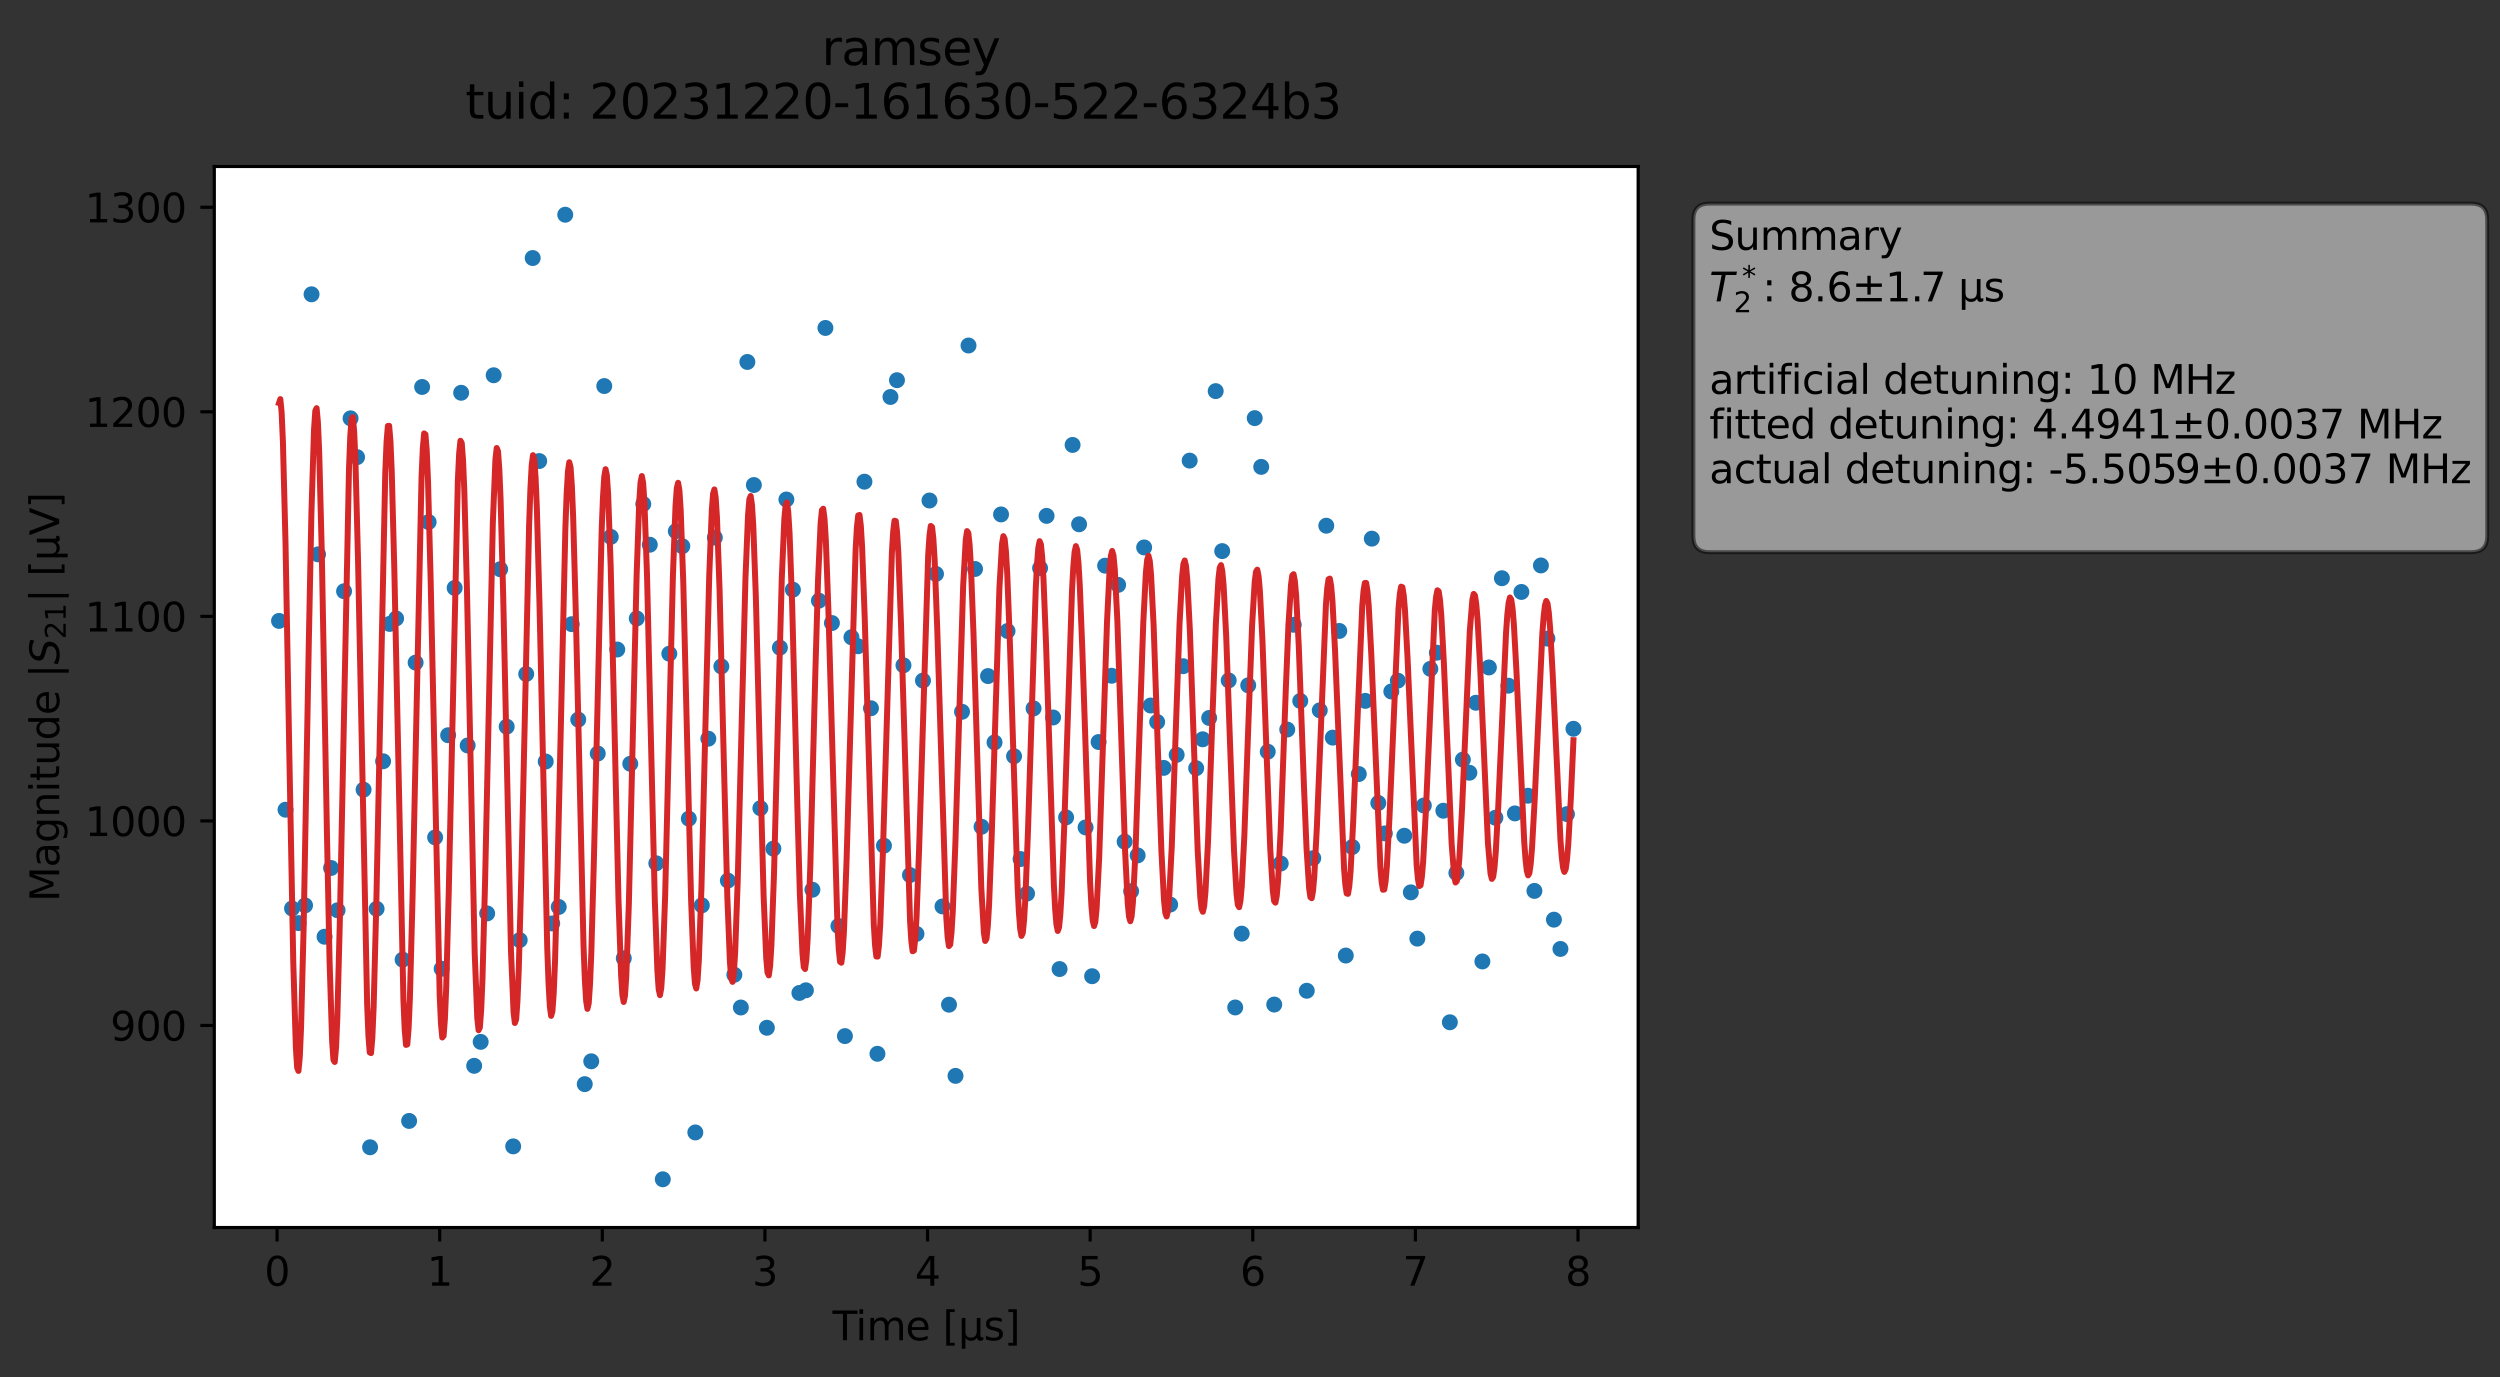 <?xml version="1.0" encoding="utf-8" standalone="no"?>
<!DOCTYPE svg PUBLIC "-//W3C//DTD SVG 1.1//EN"
  "http://www.w3.org/Graphics/SVG/1.1/DTD/svg11.dtd">
<svg xmlns:xlink="http://www.w3.org/1999/xlink" width="627.026pt" height="345.428pt" viewBox="0 0 627.026 345.428" xmlns="http://www.w3.org/2000/svg" version="1.1">
 <rect x="0" y="0" width="627.026" height="345.428" fill="#333333" stroke="none"/>
 <defs>
  <style type="text/css">*{stroke-linejoin: round; stroke-linecap: butt}</style>
 </defs>
 <g id="figure_1">
  <g id="patch_1">
   <path d="M 0 345.428 
L 627.026 345.428 
L 627.026 -0 
L 0 -0 
L 0 345.428 
z
" style="fill: none; opacity: 0"/>
  </g>
  <g id="axes_1">
   <g id="patch_2">
    <path d="M 53.75 307.872 
L 410.87 307.872 
L 410.87 41.76 
L 53.75 41.76 
z
" style="fill: #ffffff"/>
   </g>
   <g id="matplotlib.axis_1">
    <g id="xtick_1">
     <g id="line2d_1">
      <defs>
       <path id="mb8658903c4" d="M 0 0 
L 0 3.5 
" style="stroke: #000000; stroke-width: 0.8"/>
      </defs>
      <g>
       <use xlink:href="#mb8658903c4" x="69.493" y="307.872" style="stroke: #000000; stroke-width: 0.8"/>
      </g>
     </g>
     <g id="text_1">
      <!-- 0 -->
      <g transform="translate(66.312 322.47) scale(0.1 -0.1)">
       <defs>
        <path id="DejaVuSans-30" d="M 2034 4250 
Q 1547 4250 1301 3770 
Q 1056 3291 1056 2328 
Q 1056 1369 1301 889 
Q 1547 409 2034 409 
Q 2525 409 2770 889 
Q 3016 1369 3016 2328 
Q 3016 3291 2770 3770 
Q 2525 4250 2034 4250 
z
M 2034 4750 
Q 2819 4750 3233 4129 
Q 3647 3509 3647 2328 
Q 3647 1150 3233 529 
Q 2819 -91 2034 -91 
Q 1250 -91 836 529 
Q 422 1150 422 2328 
Q 422 3509 836 4129 
Q 1250 4750 2034 4750 
z
" transform="scale(0.016)"/>
       </defs>
       <use xlink:href="#DejaVuSans-30"/>
      </g>
     </g>
    </g>
    <g id="xtick_2">
     <g id="line2d_2">
      <g>
       <use xlink:href="#mb8658903c4" x="110.279" y="307.872" style="stroke: #000000; stroke-width: 0.8"/>
      </g>
     </g>
     <g id="text_2">
      <!-- 1 -->
      <g transform="translate(107.098 322.47) scale(0.1 -0.1)">
       <defs>
        <path id="DejaVuSans-31" d="M 794 531 
L 1825 531 
L 1825 4091 
L 703 3866 
L 703 4441 
L 1819 4666 
L 2450 4666 
L 2450 531 
L 3481 531 
L 3481 0 
L 794 0 
L 794 531 
z
" transform="scale(0.016)"/>
       </defs>
       <use xlink:href="#DejaVuSans-31"/>
      </g>
     </g>
    </g>
    <g id="xtick_3">
     <g id="line2d_3">
      <g>
       <use xlink:href="#mb8658903c4" x="151.065" y="307.872" style="stroke: #000000; stroke-width: 0.8"/>
      </g>
     </g>
     <g id="text_3">
      <!-- 2 -->
      <g transform="translate(147.884 322.47) scale(0.1 -0.1)">
       <defs>
        <path id="DejaVuSans-32" d="M 1228 531 
L 3431 531 
L 3431 0 
L 469 0 
L 469 531 
Q 828 903 1448 1529 
Q 2069 2156 2228 2338 
Q 2531 2678 2651 2914 
Q 2772 3150 2772 3378 
Q 2772 3750 2511 3984 
Q 2250 4219 1831 4219 
Q 1534 4219 1204 4116 
Q 875 4013 500 3803 
L 500 4441 
Q 881 4594 1212 4672 
Q 1544 4750 1819 4750 
Q 2544 4750 2975 4387 
Q 3406 4025 3406 3419 
Q 3406 3131 3298 2873 
Q 3191 2616 2906 2266 
Q 2828 2175 2409 1742 
Q 1991 1309 1228 531 
z
" transform="scale(0.016)"/>
       </defs>
       <use xlink:href="#DejaVuSans-32"/>
      </g>
     </g>
    </g>
    <g id="xtick_4">
     <g id="line2d_4">
      <g>
       <use xlink:href="#mb8658903c4" x="191.851" y="307.872" style="stroke: #000000; stroke-width: 0.8"/>
      </g>
     </g>
     <g id="text_4">
      <!-- 3 -->
      <g transform="translate(188.669 322.47) scale(0.1 -0.1)">
       <defs>
        <path id="DejaVuSans-33" d="M 2597 2516 
Q 3050 2419 3304 2112 
Q 3559 1806 3559 1356 
Q 3559 666 3084 287 
Q 2609 -91 1734 -91 
Q 1441 -91 1130 -33 
Q 819 25 488 141 
L 488 750 
Q 750 597 1062 519 
Q 1375 441 1716 441 
Q 2309 441 2620 675 
Q 2931 909 2931 1356 
Q 2931 1769 2642 2001 
Q 2353 2234 1838 2234 
L 1294 2234 
L 1294 2753 
L 1863 2753 
Q 2328 2753 2575 2939 
Q 2822 3125 2822 3475 
Q 2822 3834 2567 4026 
Q 2313 4219 1838 4219 
Q 1578 4219 1281 4162 
Q 984 4106 628 3988 
L 628 4550 
Q 988 4650 1302 4700 
Q 1616 4750 1894 4750 
Q 2613 4750 3031 4423 
Q 3450 4097 3450 3541 
Q 3450 3153 3228 2886 
Q 3006 2619 2597 2516 
z
" transform="scale(0.016)"/>
       </defs>
       <use xlink:href="#DejaVuSans-33"/>
      </g>
     </g>
    </g>
    <g id="xtick_5">
     <g id="line2d_5">
      <g>
       <use xlink:href="#mb8658903c4" x="232.636" y="307.872" style="stroke: #000000; stroke-width: 0.8"/>
      </g>
     </g>
     <g id="text_5">
      <!-- 4 -->
      <g transform="translate(229.455 322.47) scale(0.1 -0.1)">
       <defs>
        <path id="DejaVuSans-34" d="M 2419 4116 
L 825 1625 
L 2419 1625 
L 2419 4116 
z
M 2253 4666 
L 3047 4666 
L 3047 1625 
L 3713 1625 
L 3713 1100 
L 3047 1100 
L 3047 0 
L 2419 0 
L 2419 1100 
L 313 1100 
L 313 1709 
L 2253 4666 
z
" transform="scale(0.016)"/>
       </defs>
       <use xlink:href="#DejaVuSans-34"/>
      </g>
     </g>
    </g>
    <g id="xtick_6">
     <g id="line2d_6">
      <g>
       <use xlink:href="#mb8658903c4" x="273.422" y="307.872" style="stroke: #000000; stroke-width: 0.8"/>
      </g>
     </g>
     <g id="text_6">
      <!-- 5 -->
      <g transform="translate(270.241 322.47) scale(0.1 -0.1)">
       <defs>
        <path id="DejaVuSans-35" d="M 691 4666 
L 3169 4666 
L 3169 4134 
L 1269 4134 
L 1269 2991 
Q 1406 3038 1543 3061 
Q 1681 3084 1819 3084 
Q 2600 3084 3056 2656 
Q 3513 2228 3513 1497 
Q 3513 744 3044 326 
Q 2575 -91 1722 -91 
Q 1428 -91 1123 -41 
Q 819 9 494 109 
L 494 744 
Q 775 591 1075 516 
Q 1375 441 1709 441 
Q 2250 441 2565 725 
Q 2881 1009 2881 1497 
Q 2881 1984 2565 2268 
Q 2250 2553 1709 2553 
Q 1456 2553 1204 2497 
Q 953 2441 691 2322 
L 691 4666 
z
" transform="scale(0.016)"/>
       </defs>
       <use xlink:href="#DejaVuSans-35"/>
      </g>
     </g>
    </g>
    <g id="xtick_7">
     <g id="line2d_7">
      <g>
       <use xlink:href="#mb8658903c4" x="314.208" y="307.872" style="stroke: #000000; stroke-width: 0.8"/>
      </g>
     </g>
     <g id="text_7">
      <!-- 6 -->
      <g transform="translate(311.027 322.47) scale(0.1 -0.1)">
       <defs>
        <path id="DejaVuSans-36" d="M 2113 2584 
Q 1688 2584 1439 2293 
Q 1191 2003 1191 1497 
Q 1191 994 1439 701 
Q 1688 409 2113 409 
Q 2538 409 2786 701 
Q 3034 994 3034 1497 
Q 3034 2003 2786 2293 
Q 2538 2584 2113 2584 
z
M 3366 4563 
L 3366 3988 
Q 3128 4100 2886 4159 
Q 2644 4219 2406 4219 
Q 1781 4219 1451 3797 
Q 1122 3375 1075 2522 
Q 1259 2794 1537 2939 
Q 1816 3084 2150 3084 
Q 2853 3084 3261 2657 
Q 3669 2231 3669 1497 
Q 3669 778 3244 343 
Q 2819 -91 2113 -91 
Q 1303 -91 875 529 
Q 447 1150 447 2328 
Q 447 3434 972 4092 
Q 1497 4750 2381 4750 
Q 2619 4750 2861 4703 
Q 3103 4656 3366 4563 
z
" transform="scale(0.016)"/>
       </defs>
       <use xlink:href="#DejaVuSans-36"/>
      </g>
     </g>
    </g>
    <g id="xtick_8">
     <g id="line2d_8">
      <g>
       <use xlink:href="#mb8658903c4" x="354.994" y="307.872" style="stroke: #000000; stroke-width: 0.8"/>
      </g>
     </g>
     <g id="text_8">
      <!-- 7 -->
      <g transform="translate(351.812 322.47) scale(0.1 -0.1)">
       <defs>
        <path id="DejaVuSans-37" d="M 525 4666 
L 3525 4666 
L 3525 4397 
L 1831 0 
L 1172 0 
L 2766 4134 
L 525 4134 
L 525 4666 
z
" transform="scale(0.016)"/>
       </defs>
       <use xlink:href="#DejaVuSans-37"/>
      </g>
     </g>
    </g>
    <g id="xtick_9">
     <g id="line2d_9">
      <g>
       <use xlink:href="#mb8658903c4" x="395.779" y="307.872" style="stroke: #000000; stroke-width: 0.8"/>
      </g>
     </g>
     <g id="text_9">
      <!-- 8 -->
      <g transform="translate(392.598 322.47) scale(0.1 -0.1)">
       <defs>
        <path id="DejaVuSans-38" d="M 2034 2216 
Q 1584 2216 1326 1975 
Q 1069 1734 1069 1313 
Q 1069 891 1326 650 
Q 1584 409 2034 409 
Q 2484 409 2743 651 
Q 3003 894 3003 1313 
Q 3003 1734 2745 1975 
Q 2488 2216 2034 2216 
z
M 1403 2484 
Q 997 2584 770 2862 
Q 544 3141 544 3541 
Q 544 4100 942 4425 
Q 1341 4750 2034 4750 
Q 2731 4750 3128 4425 
Q 3525 4100 3525 3541 
Q 3525 3141 3298 2862 
Q 3072 2584 2669 2484 
Q 3125 2378 3379 2068 
Q 3634 1759 3634 1313 
Q 3634 634 3220 271 
Q 2806 -91 2034 -91 
Q 1263 -91 848 271 
Q 434 634 434 1313 
Q 434 1759 690 2068 
Q 947 2378 1403 2484 
z
M 1172 3481 
Q 1172 3119 1398 2916 
Q 1625 2713 2034 2713 
Q 2441 2713 2670 2916 
Q 2900 3119 2900 3481 
Q 2900 3844 2670 4047 
Q 2441 4250 2034 4250 
Q 1625 4250 1398 4047 
Q 1172 3844 1172 3481 
z
" transform="scale(0.016)"/>
       </defs>
       <use xlink:href="#DejaVuSans-38"/>
      </g>
     </g>
    </g>
    <g id="text_10">
     <!-- Time [μs] -->
     <g transform="translate(208.8 336.149) scale(0.1 -0.1)">
      <defs>
       <path id="DejaVuSans-54" d="M -19 4666 
L 3928 4666 
L 3928 4134 
L 2272 4134 
L 2272 0 
L 1638 0 
L 1638 4134 
L -19 4134 
L -19 4666 
z
" transform="scale(0.016)"/>
       <path id="DejaVuSans-69" d="M 603 3500 
L 1178 3500 
L 1178 0 
L 603 0 
L 603 3500 
z
M 603 4863 
L 1178 4863 
L 1178 4134 
L 603 4134 
L 603 4863 
z
" transform="scale(0.016)"/>
       <path id="DejaVuSans-6d" d="M 3328 2828 
Q 3544 3216 3844 3400 
Q 4144 3584 4550 3584 
Q 5097 3584 5394 3201 
Q 5691 2819 5691 2113 
L 5691 0 
L 5113 0 
L 5113 2094 
Q 5113 2597 4934 2840 
Q 4756 3084 4391 3084 
Q 3944 3084 3684 2787 
Q 3425 2491 3425 1978 
L 3425 0 
L 2847 0 
L 2847 2094 
Q 2847 2600 2669 2842 
Q 2491 3084 2119 3084 
Q 1678 3084 1418 2786 
Q 1159 2488 1159 1978 
L 1159 0 
L 581 0 
L 581 3500 
L 1159 3500 
L 1159 2956 
Q 1356 3278 1631 3431 
Q 1906 3584 2284 3584 
Q 2666 3584 2933 3390 
Q 3200 3197 3328 2828 
z
" transform="scale(0.016)"/>
       <path id="DejaVuSans-65" d="M 3597 1894 
L 3597 1613 
L 953 1613 
Q 991 1019 1311 708 
Q 1631 397 2203 397 
Q 2534 397 2845 478 
Q 3156 559 3463 722 
L 3463 178 
Q 3153 47 2828 -22 
Q 2503 -91 2169 -91 
Q 1331 -91 842 396 
Q 353 884 353 1716 
Q 353 2575 817 3079 
Q 1281 3584 2069 3584 
Q 2775 3584 3186 3129 
Q 3597 2675 3597 1894 
z
M 3022 2063 
Q 3016 2534 2758 2815 
Q 2500 3097 2075 3097 
Q 1594 3097 1305 2825 
Q 1016 2553 972 2059 
L 3022 2063 
z
" transform="scale(0.016)"/>
       <path id="DejaVuSans-20" transform="scale(0.016)"/>
       <path id="DejaVuSans-5b" d="M 550 4863 
L 1875 4863 
L 1875 4416 
L 1125 4416 
L 1125 -397 
L 1875 -397 
L 1875 -844 
L 550 -844 
L 550 4863 
z
" transform="scale(0.016)"/>
       <path id="DejaVuSans-3bc" d="M 544 -1331 
L 544 3500 
L 1119 3500 
L 1119 1325 
Q 1119 872 1334 640 
Q 1550 409 1972 409 
Q 2434 409 2667 671 
Q 2900 934 2900 1459 
L 2900 3500 
L 3475 3500 
L 3475 806 
Q 3475 619 3529 530 
Q 3584 441 3700 441 
Q 3728 441 3778 458 
Q 3828 475 3916 513 
L 3916 50 
Q 3788 -22 3673 -56 
Q 3559 -91 3450 -91 
Q 3234 -91 3106 31 
Q 2978 153 2931 403 
Q 2775 156 2548 32 
Q 2322 -91 2016 -91 
Q 1697 -91 1473 31 
Q 1250 153 1119 397 
L 1119 -1331 
L 544 -1331 
z
" transform="scale(0.016)"/>
       <path id="DejaVuSans-73" d="M 2834 3397 
L 2834 2853 
Q 2591 2978 2328 3040 
Q 2066 3103 1784 3103 
Q 1356 3103 1142 2972 
Q 928 2841 928 2578 
Q 928 2378 1081 2264 
Q 1234 2150 1697 2047 
L 1894 2003 
Q 2506 1872 2764 1633 
Q 3022 1394 3022 966 
Q 3022 478 2636 193 
Q 2250 -91 1575 -91 
Q 1294 -91 989 -36 
Q 684 19 347 128 
L 347 722 
Q 666 556 975 473 
Q 1284 391 1588 391 
Q 1994 391 2212 530 
Q 2431 669 2431 922 
Q 2431 1156 2273 1281 
Q 2116 1406 1581 1522 
L 1381 1569 
Q 847 1681 609 1914 
Q 372 2147 372 2553 
Q 372 3047 722 3315 
Q 1072 3584 1716 3584 
Q 2034 3584 2315 3537 
Q 2597 3491 2834 3397 
z
" transform="scale(0.016)"/>
       <path id="DejaVuSans-5d" d="M 1947 4863 
L 1947 -844 
L 622 -844 
L 622 -397 
L 1369 -397 
L 1369 4416 
L 622 4416 
L 622 4863 
L 1947 4863 
z
" transform="scale(0.016)"/>
      </defs>
      <use xlink:href="#DejaVuSans-54"/>
      <use xlink:href="#DejaVuSans-69" x="57.959"/>
      <use xlink:href="#DejaVuSans-6d" x="85.742"/>
      <use xlink:href="#DejaVuSans-65" x="183.154"/>
      <use xlink:href="#DejaVuSans-20" x="244.678"/>
      <use xlink:href="#DejaVuSans-5b" x="276.465"/>
      <use xlink:href="#DejaVuSans-3bc" x="315.479"/>
      <use xlink:href="#DejaVuSans-73" x="379.102"/>
      <use xlink:href="#DejaVuSans-5d" x="431.201"/>
     </g>
    </g>
   </g>
   <g id="matplotlib.axis_2">
    <g id="ytick_1">
     <g id="line2d_10">
      <defs>
       <path id="m832739b6fd" d="M 0 0 
L -3.5 0 
" style="stroke: #000000; stroke-width: 0.8"/>
      </defs>
      <g>
       <use xlink:href="#m832739b6fd" x="53.75" y="257.202" style="stroke: #000000; stroke-width: 0.8"/>
      </g>
     </g>
     <g id="text_11">
      <!-- 900 -->
      <g transform="translate(27.663 261.001) scale(0.1 -0.1)">
       <defs>
        <path id="DejaVuSans-39" d="M 703 97 
L 703 672 
Q 941 559 1184 500 
Q 1428 441 1663 441 
Q 2288 441 2617 861 
Q 2947 1281 2994 2138 
Q 2813 1869 2534 1725 
Q 2256 1581 1919 1581 
Q 1219 1581 811 2004 
Q 403 2428 403 3163 
Q 403 3881 828 4315 
Q 1253 4750 1959 4750 
Q 2769 4750 3195 4129 
Q 3622 3509 3622 2328 
Q 3622 1225 3098 567 
Q 2575 -91 1691 -91 
Q 1453 -91 1209 -44 
Q 966 3 703 97 
z
M 1959 2075 
Q 2384 2075 2632 2365 
Q 2881 2656 2881 3163 
Q 2881 3666 2632 3958 
Q 2384 4250 1959 4250 
Q 1534 4250 1286 3958 
Q 1038 3666 1038 3163 
Q 1038 2656 1286 2365 
Q 1534 2075 1959 2075 
z
" transform="scale(0.016)"/>
       </defs>
       <use xlink:href="#DejaVuSans-39"/>
       <use xlink:href="#DejaVuSans-30" x="63.623"/>
       <use xlink:href="#DejaVuSans-30" x="127.246"/>
      </g>
     </g>
    </g>
    <g id="ytick_2">
     <g id="line2d_11">
      <g>
       <use xlink:href="#m832739b6fd" x="53.75" y="205.897" style="stroke: #000000; stroke-width: 0.8"/>
      </g>
     </g>
     <g id="text_12">
      <!-- 1000 -->
      <g transform="translate(21.3 209.696) scale(0.1 -0.1)">
       <use xlink:href="#DejaVuSans-31"/>
       <use xlink:href="#DejaVuSans-30" x="63.623"/>
       <use xlink:href="#DejaVuSans-30" x="127.246"/>
       <use xlink:href="#DejaVuSans-30" x="190.869"/>
      </g>
     </g>
    </g>
    <g id="ytick_3">
     <g id="line2d_12">
      <g>
       <use xlink:href="#m832739b6fd" x="53.75" y="154.591" style="stroke: #000000; stroke-width: 0.8"/>
      </g>
     </g>
     <g id="text_13">
      <!-- 1100 -->
      <g transform="translate(21.3 158.391) scale(0.1 -0.1)">
       <use xlink:href="#DejaVuSans-31"/>
       <use xlink:href="#DejaVuSans-31" x="63.623"/>
       <use xlink:href="#DejaVuSans-30" x="127.246"/>
       <use xlink:href="#DejaVuSans-30" x="190.869"/>
      </g>
     </g>
    </g>
    <g id="ytick_4">
     <g id="line2d_13">
      <g>
       <use xlink:href="#m832739b6fd" x="53.75" y="103.286" style="stroke: #000000; stroke-width: 0.8"/>
      </g>
     </g>
     <g id="text_14">
      <!-- 1200 -->
      <g transform="translate(21.3 107.085) scale(0.1 -0.1)">
       <use xlink:href="#DejaVuSans-31"/>
       <use xlink:href="#DejaVuSans-32" x="63.623"/>
       <use xlink:href="#DejaVuSans-30" x="127.246"/>
       <use xlink:href="#DejaVuSans-30" x="190.869"/>
      </g>
     </g>
    </g>
    <g id="ytick_5">
     <g id="line2d_14">
      <g>
       <use xlink:href="#m832739b6fd" x="53.75" y="51.981" style="stroke: #000000; stroke-width: 0.8"/>
      </g>
     </g>
     <g id="text_15">
      <!-- 1300 -->
      <g transform="translate(21.3 55.78) scale(0.1 -0.1)">
       <use xlink:href="#DejaVuSans-31"/>
       <use xlink:href="#DejaVuSans-33" x="63.623"/>
       <use xlink:href="#DejaVuSans-30" x="127.246"/>
       <use xlink:href="#DejaVuSans-30" x="190.869"/>
      </g>
     </g>
    </g>
    <g id="text_16">
     <!-- Magnitude |$S_{21}|$ [μV] -->
     <g transform="translate(14.9 226.166) rotate(-90) scale(0.1 -0.1)">
      <defs>
       <path id="DejaVuSans-4d" d="M 628 4666 
L 1569 4666 
L 2759 1491 
L 3956 4666 
L 4897 4666 
L 4897 0 
L 4281 0 
L 4281 4097 
L 3078 897 
L 2444 897 
L 1241 4097 
L 1241 0 
L 628 0 
L 628 4666 
z
" transform="scale(0.016)"/>
       <path id="DejaVuSans-61" d="M 2194 1759 
Q 1497 1759 1228 1600 
Q 959 1441 959 1056 
Q 959 750 1161 570 
Q 1363 391 1709 391 
Q 2188 391 2477 730 
Q 2766 1069 2766 1631 
L 2766 1759 
L 2194 1759 
z
M 3341 1997 
L 3341 0 
L 2766 0 
L 2766 531 
Q 2569 213 2275 61 
Q 1981 -91 1556 -91 
Q 1019 -91 701 211 
Q 384 513 384 1019 
Q 384 1609 779 1909 
Q 1175 2209 1959 2209 
L 2766 2209 
L 2766 2266 
Q 2766 2663 2505 2880 
Q 2244 3097 1772 3097 
Q 1472 3097 1187 3025 
Q 903 2953 641 2809 
L 641 3341 
Q 956 3463 1253 3523 
Q 1550 3584 1831 3584 
Q 2591 3584 2966 3190 
Q 3341 2797 3341 1997 
z
" transform="scale(0.016)"/>
       <path id="DejaVuSans-67" d="M 2906 1791 
Q 2906 2416 2648 2759 
Q 2391 3103 1925 3103 
Q 1463 3103 1205 2759 
Q 947 2416 947 1791 
Q 947 1169 1205 825 
Q 1463 481 1925 481 
Q 2391 481 2648 825 
Q 2906 1169 2906 1791 
z
M 3481 434 
Q 3481 -459 3084 -895 
Q 2688 -1331 1869 -1331 
Q 1566 -1331 1297 -1286 
Q 1028 -1241 775 -1147 
L 775 -588 
Q 1028 -725 1275 -790 
Q 1522 -856 1778 -856 
Q 2344 -856 2625 -561 
Q 2906 -266 2906 331 
L 2906 616 
Q 2728 306 2450 153 
Q 2172 0 1784 0 
Q 1141 0 747 490 
Q 353 981 353 1791 
Q 353 2603 747 3093 
Q 1141 3584 1784 3584 
Q 2172 3584 2450 3431 
Q 2728 3278 2906 2969 
L 2906 3500 
L 3481 3500 
L 3481 434 
z
" transform="scale(0.016)"/>
       <path id="DejaVuSans-6e" d="M 3513 2113 
L 3513 0 
L 2938 0 
L 2938 2094 
Q 2938 2591 2744 2837 
Q 2550 3084 2163 3084 
Q 1697 3084 1428 2787 
Q 1159 2491 1159 1978 
L 1159 0 
L 581 0 
L 581 3500 
L 1159 3500 
L 1159 2956 
Q 1366 3272 1645 3428 
Q 1925 3584 2291 3584 
Q 2894 3584 3203 3211 
Q 3513 2838 3513 2113 
z
" transform="scale(0.016)"/>
       <path id="DejaVuSans-74" d="M 1172 4494 
L 1172 3500 
L 2356 3500 
L 2356 3053 
L 1172 3053 
L 1172 1153 
Q 1172 725 1289 603 
Q 1406 481 1766 481 
L 2356 481 
L 2356 0 
L 1766 0 
Q 1100 0 847 248 
Q 594 497 594 1153 
L 594 3053 
L 172 3053 
L 172 3500 
L 594 3500 
L 594 4494 
L 1172 4494 
z
" transform="scale(0.016)"/>
       <path id="DejaVuSans-75" d="M 544 1381 
L 544 3500 
L 1119 3500 
L 1119 1403 
Q 1119 906 1312 657 
Q 1506 409 1894 409 
Q 2359 409 2629 706 
Q 2900 1003 2900 1516 
L 2900 3500 
L 3475 3500 
L 3475 0 
L 2900 0 
L 2900 538 
Q 2691 219 2414 64 
Q 2138 -91 1772 -91 
Q 1169 -91 856 284 
Q 544 659 544 1381 
z
M 1991 3584 
L 1991 3584 
z
" transform="scale(0.016)"/>
       <path id="DejaVuSans-64" d="M 2906 2969 
L 2906 4863 
L 3481 4863 
L 3481 0 
L 2906 0 
L 2906 525 
Q 2725 213 2448 61 
Q 2172 -91 1784 -91 
Q 1150 -91 751 415 
Q 353 922 353 1747 
Q 353 2572 751 3078 
Q 1150 3584 1784 3584 
Q 2172 3584 2448 3432 
Q 2725 3281 2906 2969 
z
M 947 1747 
Q 947 1113 1208 752 
Q 1469 391 1925 391 
Q 2381 391 2643 752 
Q 2906 1113 2906 1747 
Q 2906 2381 2643 2742 
Q 2381 3103 1925 3103 
Q 1469 3103 1208 2742 
Q 947 2381 947 1747 
z
" transform="scale(0.016)"/>
       <path id="DejaVuSans-7c" d="M 1344 4891 
L 1344 -1509 
L 813 -1509 
L 813 4891 
L 1344 4891 
z
" transform="scale(0.016)"/>
       <path id="DejaVuSans-Oblique-53" d="M 3859 4513 
L 3738 3897 
Q 3422 4066 3111 4152 
Q 2800 4238 2509 4238 
Q 1944 4238 1609 3991 
Q 1275 3744 1275 3334 
Q 1275 3109 1398 2989 
Q 1522 2869 2034 2731 
L 2413 2638 
Q 3053 2472 3303 2217 
Q 3553 1963 3553 1503 
Q 3553 797 2998 353 
Q 2444 -91 1538 -91 
Q 1166 -91 791 -17 
Q 416 56 38 206 
L 166 856 
Q 513 641 861 531 
Q 1209 422 1556 422 
Q 2147 422 2503 684 
Q 2859 947 2859 1369 
Q 2859 1650 2717 1795 
Q 2575 1941 2106 2059 
L 1728 2156 
Q 1081 2325 845 2545 
Q 609 2766 609 3163 
Q 609 3859 1145 4304 
Q 1681 4750 2541 4750 
Q 2875 4750 3203 4690 
Q 3531 4631 3859 4513 
z
" transform="scale(0.016)"/>
       <path id="DejaVuSans-56" d="M 1831 0 
L 50 4666 
L 709 4666 
L 2188 738 
L 3669 4666 
L 4325 4666 
L 2547 0 
L 1831 0 
z
" transform="scale(0.016)"/>
      </defs>
      <use xlink:href="#DejaVuSans-4d" transform="translate(0 0.578)"/>
      <use xlink:href="#DejaVuSans-61" transform="translate(86.279 0.578)"/>
      <use xlink:href="#DejaVuSans-67" transform="translate(147.559 0.578)"/>
      <use xlink:href="#DejaVuSans-6e" transform="translate(211.035 0.578)"/>
      <use xlink:href="#DejaVuSans-69" transform="translate(274.414 0.578)"/>
      <use xlink:href="#DejaVuSans-74" transform="translate(302.197 0.578)"/>
      <use xlink:href="#DejaVuSans-75" transform="translate(341.406 0.578)"/>
      <use xlink:href="#DejaVuSans-64" transform="translate(404.785 0.578)"/>
      <use xlink:href="#DejaVuSans-65" transform="translate(468.262 0.578)"/>
      <use xlink:href="#DejaVuSans-20" transform="translate(529.785 0.578)"/>
      <use xlink:href="#DejaVuSans-7c" transform="translate(561.572 0.578)"/>
      <use xlink:href="#DejaVuSans-Oblique-53" transform="translate(595.264 0.578)"/>
      <use xlink:href="#DejaVuSans-32" transform="translate(658.74 -15.828) scale(0.7)"/>
      <use xlink:href="#DejaVuSans-31" transform="translate(703.276 -15.828) scale(0.7)"/>
      <use xlink:href="#DejaVuSans-7c" transform="translate(750.547 0.578)"/>
      <use xlink:href="#DejaVuSans-20" transform="translate(784.238 0.578)"/>
      <use xlink:href="#DejaVuSans-5b" transform="translate(816.025 0.578)"/>
      <use xlink:href="#DejaVuSans-3bc" transform="translate(855.039 0.578)"/>
      <use xlink:href="#DejaVuSans-56" transform="translate(918.662 0.578)"/>
      <use xlink:href="#DejaVuSans-5d" transform="translate(987.07 0.578)"/>
     </g>
    </g>
   </g>
   <g id="line2d_15">
    <defs>
     <path id="m5ec8dce38a" d="M 0 1.5 
C 0.398 1.5 0.779 1.342 1.061 1.061 
C 1.342 0.779 1.5 0.398 1.5 0 
C 1.5 -0.398 1.342 -0.779 1.061 -1.061 
C 0.779 -1.342 0.398 -1.5 0 -1.5 
C -0.398 -1.5 -0.779 -1.342 -1.061 -1.061 
C -1.342 -0.779 -1.5 -0.398 -1.5 0 
C -1.5 0.398 -1.342 0.779 -1.061 1.061 
C -0.779 1.342 -0.398 1.5 0 1.5 
z
" style="stroke: #1f77b4"/>
    </defs>
    <g clip-path="url(#p57352e02b3)">
     <use xlink:href="#m5ec8dce38a" x="69.983" y="155.731" style="fill: #1f77b4; stroke: #1f77b4"/>
     <use xlink:href="#m5ec8dce38a" x="71.614" y="203.085" style="fill: #1f77b4; stroke: #1f77b4"/>
     <use xlink:href="#m5ec8dce38a" x="73.246" y="227.854" style="fill: #1f77b4; stroke: #1f77b4"/>
     <use xlink:href="#m5ec8dce38a" x="74.877" y="231.527" style="fill: #1f77b4; stroke: #1f77b4"/>
     <use xlink:href="#m5ec8dce38a" x="76.508" y="227.08" style="fill: #1f77b4; stroke: #1f77b4"/>
     <use xlink:href="#m5ec8dce38a" x="78.14" y="73.816" style="fill: #1f77b4; stroke: #1f77b4"/>
     <use xlink:href="#m5ec8dce38a" x="79.771" y="139.039" style="fill: #1f77b4; stroke: #1f77b4"/>
     <use xlink:href="#m5ec8dce38a" x="81.403" y="234.941" style="fill: #1f77b4; stroke: #1f77b4"/>
     <use xlink:href="#m5ec8dce38a" x="83.034" y="217.696" style="fill: #1f77b4; stroke: #1f77b4"/>
     <use xlink:href="#m5ec8dce38a" x="84.666" y="228.305" style="fill: #1f77b4; stroke: #1f77b4"/>
     <use xlink:href="#m5ec8dce38a" x="86.297" y="148.291" style="fill: #1f77b4; stroke: #1f77b4"/>
     <use xlink:href="#m5ec8dce38a" x="87.928" y="104.926" style="fill: #1f77b4; stroke: #1f77b4"/>
     <use xlink:href="#m5ec8dce38a" x="89.56" y="114.654" style="fill: #1f77b4; stroke: #1f77b4"/>
     <use xlink:href="#m5ec8dce38a" x="91.191" y="198.06" style="fill: #1f77b4; stroke: #1f77b4"/>
     <use xlink:href="#m5ec8dce38a" x="92.823" y="287.746" style="fill: #1f77b4; stroke: #1f77b4"/>
     <use xlink:href="#m5ec8dce38a" x="94.454" y="227.941" style="fill: #1f77b4; stroke: #1f77b4"/>
     <use xlink:href="#m5ec8dce38a" x="96.086" y="190.935" style="fill: #1f77b4; stroke: #1f77b4"/>
     <use xlink:href="#m5ec8dce38a" x="97.717" y="156.486" style="fill: #1f77b4; stroke: #1f77b4"/>
     <use xlink:href="#m5ec8dce38a" x="99.348" y="155.121" style="fill: #1f77b4; stroke: #1f77b4"/>
     <use xlink:href="#m5ec8dce38a" x="100.98" y="240.688" style="fill: #1f77b4; stroke: #1f77b4"/>
     <use xlink:href="#m5ec8dce38a" x="102.611" y="281.144" style="fill: #1f77b4; stroke: #1f77b4"/>
     <use xlink:href="#m5ec8dce38a" x="104.243" y="166.191" style="fill: #1f77b4; stroke: #1f77b4"/>
     <use xlink:href="#m5ec8dce38a" x="105.874" y="97.056" style="fill: #1f77b4; stroke: #1f77b4"/>
     <use xlink:href="#m5ec8dce38a" x="107.506" y="130.933" style="fill: #1f77b4; stroke: #1f77b4"/>
     <use xlink:href="#m5ec8dce38a" x="109.137" y="210.025" style="fill: #1f77b4; stroke: #1f77b4"/>
     <use xlink:href="#m5ec8dce38a" x="110.768" y="242.974" style="fill: #1f77b4; stroke: #1f77b4"/>
     <use xlink:href="#m5ec8dce38a" x="112.4" y="184.405" style="fill: #1f77b4; stroke: #1f77b4"/>
     <use xlink:href="#m5ec8dce38a" x="114.031" y="147.46" style="fill: #1f77b4; stroke: #1f77b4"/>
     <use xlink:href="#m5ec8dce38a" x="115.663" y="98.513" style="fill: #1f77b4; stroke: #1f77b4"/>
     <use xlink:href="#m5ec8dce38a" x="117.294" y="186.971" style="fill: #1f77b4; stroke: #1f77b4"/>
     <use xlink:href="#m5ec8dce38a" x="118.926" y="267.318" style="fill: #1f77b4; stroke: #1f77b4"/>
     <use xlink:href="#m5ec8dce38a" x="120.557" y="261.311" style="fill: #1f77b4; stroke: #1f77b4"/>
     <use xlink:href="#m5ec8dce38a" x="122.188" y="229.1" style="fill: #1f77b4; stroke: #1f77b4"/>
     <use xlink:href="#m5ec8dce38a" x="123.82" y="94.118" style="fill: #1f77b4; stroke: #1f77b4"/>
     <use xlink:href="#m5ec8dce38a" x="125.451" y="142.764" style="fill: #1f77b4; stroke: #1f77b4"/>
     <use xlink:href="#m5ec8dce38a" x="127.083" y="182.26" style="fill: #1f77b4; stroke: #1f77b4"/>
     <use xlink:href="#m5ec8dce38a" x="128.714" y="287.523" style="fill: #1f77b4; stroke: #1f77b4"/>
     <use xlink:href="#m5ec8dce38a" x="130.346" y="235.783" style="fill: #1f77b4; stroke: #1f77b4"/>
     <use xlink:href="#m5ec8dce38a" x="131.977" y="169.045" style="fill: #1f77b4; stroke: #1f77b4"/>
     <use xlink:href="#m5ec8dce38a" x="133.608" y="64.714" style="fill: #1f77b4; stroke: #1f77b4"/>
     <use xlink:href="#m5ec8dce38a" x="135.24" y="115.635" style="fill: #1f77b4; stroke: #1f77b4"/>
     <use xlink:href="#m5ec8dce38a" x="136.871" y="190.992" style="fill: #1f77b4; stroke: #1f77b4"/>
     <use xlink:href="#m5ec8dce38a" x="138.503" y="231.615" style="fill: #1f77b4; stroke: #1f77b4"/>
     <use xlink:href="#m5ec8dce38a" x="140.134" y="227.476" style="fill: #1f77b4; stroke: #1f77b4"/>
     <use xlink:href="#m5ec8dce38a" x="141.766" y="53.856" style="fill: #1f77b4; stroke: #1f77b4"/>
     <use xlink:href="#m5ec8dce38a" x="143.397" y="156.549" style="fill: #1f77b4; stroke: #1f77b4"/>
     <use xlink:href="#m5ec8dce38a" x="145.029" y="180.486" style="fill: #1f77b4; stroke: #1f77b4"/>
     <use xlink:href="#m5ec8dce38a" x="146.66" y="271.912" style="fill: #1f77b4; stroke: #1f77b4"/>
     <use xlink:href="#m5ec8dce38a" x="148.291" y="266.187" style="fill: #1f77b4; stroke: #1f77b4"/>
     <use xlink:href="#m5ec8dce38a" x="149.923" y="188.992" style="fill: #1f77b4; stroke: #1f77b4"/>
     <use xlink:href="#m5ec8dce38a" x="151.554" y="96.823" style="fill: #1f77b4; stroke: #1f77b4"/>
     <use xlink:href="#m5ec8dce38a" x="153.186" y="134.659" style="fill: #1f77b4; stroke: #1f77b4"/>
     <use xlink:href="#m5ec8dce38a" x="154.817" y="162.906" style="fill: #1f77b4; stroke: #1f77b4"/>
     <use xlink:href="#m5ec8dce38a" x="156.449" y="240.343" style="fill: #1f77b4; stroke: #1f77b4"/>
     <use xlink:href="#m5ec8dce38a" x="158.08" y="191.563" style="fill: #1f77b4; stroke: #1f77b4"/>
     <use xlink:href="#m5ec8dce38a" x="159.711" y="155.11" style="fill: #1f77b4; stroke: #1f77b4"/>
     <use xlink:href="#m5ec8dce38a" x="161.343" y="126.423" style="fill: #1f77b4; stroke: #1f77b4"/>
     <use xlink:href="#m5ec8dce38a" x="162.974" y="136.622" style="fill: #1f77b4; stroke: #1f77b4"/>
     <use xlink:href="#m5ec8dce38a" x="164.606" y="216.527" style="fill: #1f77b4; stroke: #1f77b4"/>
     <use xlink:href="#m5ec8dce38a" x="166.237" y="295.776" style="fill: #1f77b4; stroke: #1f77b4"/>
     <use xlink:href="#m5ec8dce38a" x="167.869" y="163.962" style="fill: #1f77b4; stroke: #1f77b4"/>
     <use xlink:href="#m5ec8dce38a" x="169.5" y="133.231" style="fill: #1f77b4; stroke: #1f77b4"/>
     <use xlink:href="#m5ec8dce38a" x="171.131" y="136.996" style="fill: #1f77b4; stroke: #1f77b4"/>
     <use xlink:href="#m5ec8dce38a" x="172.763" y="205.331" style="fill: #1f77b4; stroke: #1f77b4"/>
     <use xlink:href="#m5ec8dce38a" x="174.394" y="284.029" style="fill: #1f77b4; stroke: #1f77b4"/>
     <use xlink:href="#m5ec8dce38a" x="176.026" y="227.068" style="fill: #1f77b4; stroke: #1f77b4"/>
     <use xlink:href="#m5ec8dce38a" x="177.657" y="185.271" style="fill: #1f77b4; stroke: #1f77b4"/>
     <use xlink:href="#m5ec8dce38a" x="179.289" y="134.837" style="fill: #1f77b4; stroke: #1f77b4"/>
     <use xlink:href="#m5ec8dce38a" x="180.92" y="167.148" style="fill: #1f77b4; stroke: #1f77b4"/>
     <use xlink:href="#m5ec8dce38a" x="182.551" y="220.859" style="fill: #1f77b4; stroke: #1f77b4"/>
     <use xlink:href="#m5ec8dce38a" x="184.183" y="244.478" style="fill: #1f77b4; stroke: #1f77b4"/>
     <use xlink:href="#m5ec8dce38a" x="185.814" y="252.691" style="fill: #1f77b4; stroke: #1f77b4"/>
     <use xlink:href="#m5ec8dce38a" x="187.446" y="90.784" style="fill: #1f77b4; stroke: #1f77b4"/>
     <use xlink:href="#m5ec8dce38a" x="189.077" y="121.647" style="fill: #1f77b4; stroke: #1f77b4"/>
     <use xlink:href="#m5ec8dce38a" x="190.709" y="202.7" style="fill: #1f77b4; stroke: #1f77b4"/>
     <use xlink:href="#m5ec8dce38a" x="192.34" y="257.776" style="fill: #1f77b4; stroke: #1f77b4"/>
     <use xlink:href="#m5ec8dce38a" x="193.971" y="212.852" style="fill: #1f77b4; stroke: #1f77b4"/>
     <use xlink:href="#m5ec8dce38a" x="195.603" y="162.434" style="fill: #1f77b4; stroke: #1f77b4"/>
     <use xlink:href="#m5ec8dce38a" x="197.234" y="125.281" style="fill: #1f77b4; stroke: #1f77b4"/>
     <use xlink:href="#m5ec8dce38a" x="198.866" y="147.902" style="fill: #1f77b4; stroke: #1f77b4"/>
     <use xlink:href="#m5ec8dce38a" x="200.497" y="249.04" style="fill: #1f77b4; stroke: #1f77b4"/>
     <use xlink:href="#m5ec8dce38a" x="202.129" y="248.377" style="fill: #1f77b4; stroke: #1f77b4"/>
     <use xlink:href="#m5ec8dce38a" x="203.76" y="223.157" style="fill: #1f77b4; stroke: #1f77b4"/>
     <use xlink:href="#m5ec8dce38a" x="205.391" y="150.654" style="fill: #1f77b4; stroke: #1f77b4"/>
     <use xlink:href="#m5ec8dce38a" x="207.023" y="82.253" style="fill: #1f77b4; stroke: #1f77b4"/>
     <use xlink:href="#m5ec8dce38a" x="208.654" y="156.266" style="fill: #1f77b4; stroke: #1f77b4"/>
     <use xlink:href="#m5ec8dce38a" x="210.286" y="232.252" style="fill: #1f77b4; stroke: #1f77b4"/>
     <use xlink:href="#m5ec8dce38a" x="211.917" y="259.862" style="fill: #1f77b4; stroke: #1f77b4"/>
     <use xlink:href="#m5ec8dce38a" x="213.549" y="159.828" style="fill: #1f77b4; stroke: #1f77b4"/>
     <use xlink:href="#m5ec8dce38a" x="215.18" y="162.081" style="fill: #1f77b4; stroke: #1f77b4"/>
     <use xlink:href="#m5ec8dce38a" x="216.811" y="120.811" style="fill: #1f77b4; stroke: #1f77b4"/>
     <use xlink:href="#m5ec8dce38a" x="218.443" y="177.637" style="fill: #1f77b4; stroke: #1f77b4"/>
     <use xlink:href="#m5ec8dce38a" x="220.074" y="264.305" style="fill: #1f77b4; stroke: #1f77b4"/>
     <use xlink:href="#m5ec8dce38a" x="221.706" y="212.106" style="fill: #1f77b4; stroke: #1f77b4"/>
     <use xlink:href="#m5ec8dce38a" x="223.337" y="99.564" style="fill: #1f77b4; stroke: #1f77b4"/>
     <use xlink:href="#m5ec8dce38a" x="224.969" y="95.357" style="fill: #1f77b4; stroke: #1f77b4"/>
     <use xlink:href="#m5ec8dce38a" x="226.6" y="166.865" style="fill: #1f77b4; stroke: #1f77b4"/>
     <use xlink:href="#m5ec8dce38a" x="228.231" y="219.469" style="fill: #1f77b4; stroke: #1f77b4"/>
     <use xlink:href="#m5ec8dce38a" x="229.863" y="234.225" style="fill: #1f77b4; stroke: #1f77b4"/>
     <use xlink:href="#m5ec8dce38a" x="231.494" y="170.695" style="fill: #1f77b4; stroke: #1f77b4"/>
     <use xlink:href="#m5ec8dce38a" x="233.126" y="125.533" style="fill: #1f77b4; stroke: #1f77b4"/>
     <use xlink:href="#m5ec8dce38a" x="234.757" y="143.952" style="fill: #1f77b4; stroke: #1f77b4"/>
     <use xlink:href="#m5ec8dce38a" x="236.389" y="227.346" style="fill: #1f77b4; stroke: #1f77b4"/>
     <use xlink:href="#m5ec8dce38a" x="238.02" y="251.989" style="fill: #1f77b4; stroke: #1f77b4"/>
     <use xlink:href="#m5ec8dce38a" x="239.651" y="269.84" style="fill: #1f77b4; stroke: #1f77b4"/>
     <use xlink:href="#m5ec8dce38a" x="241.283" y="178.522" style="fill: #1f77b4; stroke: #1f77b4"/>
     <use xlink:href="#m5ec8dce38a" x="242.914" y="86.656" style="fill: #1f77b4; stroke: #1f77b4"/>
     <use xlink:href="#m5ec8dce38a" x="244.546" y="142.707" style="fill: #1f77b4; stroke: #1f77b4"/>
     <use xlink:href="#m5ec8dce38a" x="246.177" y="207.362" style="fill: #1f77b4; stroke: #1f77b4"/>
     <use xlink:href="#m5ec8dce38a" x="247.809" y="169.564" style="fill: #1f77b4; stroke: #1f77b4"/>
     <use xlink:href="#m5ec8dce38a" x="249.44" y="186.204" style="fill: #1f77b4; stroke: #1f77b4"/>
     <use xlink:href="#m5ec8dce38a" x="251.071" y="129.021" style="fill: #1f77b4; stroke: #1f77b4"/>
     <use xlink:href="#m5ec8dce38a" x="252.703" y="158.263" style="fill: #1f77b4; stroke: #1f77b4"/>
     <use xlink:href="#m5ec8dce38a" x="254.334" y="189.677" style="fill: #1f77b4; stroke: #1f77b4"/>
     <use xlink:href="#m5ec8dce38a" x="255.966" y="215.457" style="fill: #1f77b4; stroke: #1f77b4"/>
     <use xlink:href="#m5ec8dce38a" x="257.597" y="224.118" style="fill: #1f77b4; stroke: #1f77b4"/>
     <use xlink:href="#m5ec8dce38a" x="259.229" y="177.68" style="fill: #1f77b4; stroke: #1f77b4"/>
     <use xlink:href="#m5ec8dce38a" x="260.86" y="142.498" style="fill: #1f77b4; stroke: #1f77b4"/>
     <use xlink:href="#m5ec8dce38a" x="262.491" y="129.388" style="fill: #1f77b4; stroke: #1f77b4"/>
     <use xlink:href="#m5ec8dce38a" x="264.123" y="179.952" style="fill: #1f77b4; stroke: #1f77b4"/>
     <use xlink:href="#m5ec8dce38a" x="265.754" y="243.044" style="fill: #1f77b4; stroke: #1f77b4"/>
     <use xlink:href="#m5ec8dce38a" x="267.386" y="205.008" style="fill: #1f77b4; stroke: #1f77b4"/>
     <use xlink:href="#m5ec8dce38a" x="269.017" y="111.594" style="fill: #1f77b4; stroke: #1f77b4"/>
     <use xlink:href="#m5ec8dce38a" x="270.649" y="131.494" style="fill: #1f77b4; stroke: #1f77b4"/>
     <use xlink:href="#m5ec8dce38a" x="272.28" y="207.521" style="fill: #1f77b4; stroke: #1f77b4"/>
     <use xlink:href="#m5ec8dce38a" x="273.911" y="244.845" style="fill: #1f77b4; stroke: #1f77b4"/>
     <use xlink:href="#m5ec8dce38a" x="275.543" y="186.108" style="fill: #1f77b4; stroke: #1f77b4"/>
     <use xlink:href="#m5ec8dce38a" x="277.174" y="141.877" style="fill: #1f77b4; stroke: #1f77b4"/>
     <use xlink:href="#m5ec8dce38a" x="278.806" y="169.491" style="fill: #1f77b4; stroke: #1f77b4"/>
     <use xlink:href="#m5ec8dce38a" x="280.437" y="146.693" style="fill: #1f77b4; stroke: #1f77b4"/>
     <use xlink:href="#m5ec8dce38a" x="282.069" y="211.089" style="fill: #1f77b4; stroke: #1f77b4"/>
     <use xlink:href="#m5ec8dce38a" x="283.7" y="223.507" style="fill: #1f77b4; stroke: #1f77b4"/>
     <use xlink:href="#m5ec8dce38a" x="285.331" y="214.544" style="fill: #1f77b4; stroke: #1f77b4"/>
     <use xlink:href="#m5ec8dce38a" x="286.963" y="137.305" style="fill: #1f77b4; stroke: #1f77b4"/>
     <use xlink:href="#m5ec8dce38a" x="288.594" y="176.95" style="fill: #1f77b4; stroke: #1f77b4"/>
     <use xlink:href="#m5ec8dce38a" x="290.226" y="181.079" style="fill: #1f77b4; stroke: #1f77b4"/>
     <use xlink:href="#m5ec8dce38a" x="291.857" y="192.593" style="fill: #1f77b4; stroke: #1f77b4"/>
     <use xlink:href="#m5ec8dce38a" x="293.489" y="226.873" style="fill: #1f77b4; stroke: #1f77b4"/>
     <use xlink:href="#m5ec8dce38a" x="295.12" y="189.315" style="fill: #1f77b4; stroke: #1f77b4"/>
     <use xlink:href="#m5ec8dce38a" x="296.751" y="167.09" style="fill: #1f77b4; stroke: #1f77b4"/>
     <use xlink:href="#m5ec8dce38a" x="298.383" y="115.527" style="fill: #1f77b4; stroke: #1f77b4"/>
     <use xlink:href="#m5ec8dce38a" x="300.014" y="192.676" style="fill: #1f77b4; stroke: #1f77b4"/>
     <use xlink:href="#m5ec8dce38a" x="301.646" y="185.421" style="fill: #1f77b4; stroke: #1f77b4"/>
     <use xlink:href="#m5ec8dce38a" x="303.277" y="180.071" style="fill: #1f77b4; stroke: #1f77b4"/>
     <use xlink:href="#m5ec8dce38a" x="304.909" y="98.095" style="fill: #1f77b4; stroke: #1f77b4"/>
     <use xlink:href="#m5ec8dce38a" x="306.54" y="138.219" style="fill: #1f77b4; stroke: #1f77b4"/>
     <use xlink:href="#m5ec8dce38a" x="308.171" y="170.66" style="fill: #1f77b4; stroke: #1f77b4"/>
     <use xlink:href="#m5ec8dce38a" x="309.803" y="252.682" style="fill: #1f77b4; stroke: #1f77b4"/>
     <use xlink:href="#m5ec8dce38a" x="311.434" y="234.167" style="fill: #1f77b4; stroke: #1f77b4"/>
     <use xlink:href="#m5ec8dce38a" x="313.066" y="171.881" style="fill: #1f77b4; stroke: #1f77b4"/>
     <use xlink:href="#m5ec8dce38a" x="314.697" y="104.869" style="fill: #1f77b4; stroke: #1f77b4"/>
     <use xlink:href="#m5ec8dce38a" x="316.329" y="117.097" style="fill: #1f77b4; stroke: #1f77b4"/>
     <use xlink:href="#m5ec8dce38a" x="317.96" y="188.533" style="fill: #1f77b4; stroke: #1f77b4"/>
     <use xlink:href="#m5ec8dce38a" x="319.591" y="251.952" style="fill: #1f77b4; stroke: #1f77b4"/>
     <use xlink:href="#m5ec8dce38a" x="321.223" y="216.577" style="fill: #1f77b4; stroke: #1f77b4"/>
     <use xlink:href="#m5ec8dce38a" x="322.854" y="182.98" style="fill: #1f77b4; stroke: #1f77b4"/>
     <use xlink:href="#m5ec8dce38a" x="324.486" y="156.698" style="fill: #1f77b4; stroke: #1f77b4"/>
     <use xlink:href="#m5ec8dce38a" x="326.117" y="175.804" style="fill: #1f77b4; stroke: #1f77b4"/>
     <use xlink:href="#m5ec8dce38a" x="327.749" y="248.492" style="fill: #1f77b4; stroke: #1f77b4"/>
     <use xlink:href="#m5ec8dce38a" x="329.38" y="215.23" style="fill: #1f77b4; stroke: #1f77b4"/>
     <use xlink:href="#m5ec8dce38a" x="331.012" y="178.154" style="fill: #1f77b4; stroke: #1f77b4"/>
     <use xlink:href="#m5ec8dce38a" x="332.643" y="131.855" style="fill: #1f77b4; stroke: #1f77b4"/>
     <use xlink:href="#m5ec8dce38a" x="334.274" y="185.005" style="fill: #1f77b4; stroke: #1f77b4"/>
     <use xlink:href="#m5ec8dce38a" x="335.906" y="158.248" style="fill: #1f77b4; stroke: #1f77b4"/>
     <use xlink:href="#m5ec8dce38a" x="337.537" y="239.664" style="fill: #1f77b4; stroke: #1f77b4"/>
     <use xlink:href="#m5ec8dce38a" x="339.169" y="212.441" style="fill: #1f77b4; stroke: #1f77b4"/>
     <use xlink:href="#m5ec8dce38a" x="340.8" y="194.13" style="fill: #1f77b4; stroke: #1f77b4"/>
     <use xlink:href="#m5ec8dce38a" x="342.432" y="175.788" style="fill: #1f77b4; stroke: #1f77b4"/>
     <use xlink:href="#m5ec8dce38a" x="344.063" y="135.101" style="fill: #1f77b4; stroke: #1f77b4"/>
     <use xlink:href="#m5ec8dce38a" x="345.694" y="201.404" style="fill: #1f77b4; stroke: #1f77b4"/>
     <use xlink:href="#m5ec8dce38a" x="347.326" y="209.028" style="fill: #1f77b4; stroke: #1f77b4"/>
     <use xlink:href="#m5ec8dce38a" x="348.957" y="173.432" style="fill: #1f77b4; stroke: #1f77b4"/>
     <use xlink:href="#m5ec8dce38a" x="350.589" y="170.713" style="fill: #1f77b4; stroke: #1f77b4"/>
     <use xlink:href="#m5ec8dce38a" x="352.22" y="209.616" style="fill: #1f77b4; stroke: #1f77b4"/>
     <use xlink:href="#m5ec8dce38a" x="353.852" y="223.812" style="fill: #1f77b4; stroke: #1f77b4"/>
     <use xlink:href="#m5ec8dce38a" x="355.483" y="235.415" style="fill: #1f77b4; stroke: #1f77b4"/>
     <use xlink:href="#m5ec8dce38a" x="357.114" y="202.03" style="fill: #1f77b4; stroke: #1f77b4"/>
     <use xlink:href="#m5ec8dce38a" x="358.746" y="167.755" style="fill: #1f77b4; stroke: #1f77b4"/>
     <use xlink:href="#m5ec8dce38a" x="360.377" y="163.7" style="fill: #1f77b4; stroke: #1f77b4"/>
     <use xlink:href="#m5ec8dce38a" x="362.009" y="203.338" style="fill: #1f77b4; stroke: #1f77b4"/>
     <use xlink:href="#m5ec8dce38a" x="363.64" y="256.395" style="fill: #1f77b4; stroke: #1f77b4"/>
     <use xlink:href="#m5ec8dce38a" x="365.272" y="218.948" style="fill: #1f77b4; stroke: #1f77b4"/>
     <use xlink:href="#m5ec8dce38a" x="366.903" y="190.522" style="fill: #1f77b4; stroke: #1f77b4"/>
     <use xlink:href="#m5ec8dce38a" x="368.534" y="193.812" style="fill: #1f77b4; stroke: #1f77b4"/>
     <use xlink:href="#m5ec8dce38a" x="370.166" y="176.261" style="fill: #1f77b4; stroke: #1f77b4"/>
     <use xlink:href="#m5ec8dce38a" x="371.797" y="241.141" style="fill: #1f77b4; stroke: #1f77b4"/>
     <use xlink:href="#m5ec8dce38a" x="373.429" y="167.405" style="fill: #1f77b4; stroke: #1f77b4"/>
     <use xlink:href="#m5ec8dce38a" x="375.06" y="205.096" style="fill: #1f77b4; stroke: #1f77b4"/>
     <use xlink:href="#m5ec8dce38a" x="376.692" y="145.024" style="fill: #1f77b4; stroke: #1f77b4"/>
     <use xlink:href="#m5ec8dce38a" x="378.323" y="171.975" style="fill: #1f77b4; stroke: #1f77b4"/>
     <use xlink:href="#m5ec8dce38a" x="379.954" y="204.012" style="fill: #1f77b4; stroke: #1f77b4"/>
     <use xlink:href="#m5ec8dce38a" x="381.586" y="148.468" style="fill: #1f77b4; stroke: #1f77b4"/>
     <use xlink:href="#m5ec8dce38a" x="383.217" y="199.578" style="fill: #1f77b4; stroke: #1f77b4"/>
     <use xlink:href="#m5ec8dce38a" x="384.849" y="223.45" style="fill: #1f77b4; stroke: #1f77b4"/>
     <use xlink:href="#m5ec8dce38a" x="386.48" y="141.821" style="fill: #1f77b4; stroke: #1f77b4"/>
     <use xlink:href="#m5ec8dce38a" x="388.112" y="160.17" style="fill: #1f77b4; stroke: #1f77b4"/>
     <use xlink:href="#m5ec8dce38a" x="389.743" y="230.661" style="fill: #1f77b4; stroke: #1f77b4"/>
     <use xlink:href="#m5ec8dce38a" x="391.374" y="238.003" style="fill: #1f77b4; stroke: #1f77b4"/>
     <use xlink:href="#m5ec8dce38a" x="393.006" y="204.19" style="fill: #1f77b4; stroke: #1f77b4"/>
     <use xlink:href="#m5ec8dce38a" x="394.637" y="182.788" style="fill: #1f77b4; stroke: #1f77b4"/>
    </g>
   </g>
   <g id="line2d_16">
    <path d="M 69.983 101.091 
L 70.308 100.102 
L 70.633 103.386 
L 70.958 110.771 
L 71.608 136.137 
L 72.583 190.042 
L 73.558 241.407 
L 74.207 262.781 
L 74.532 267.783 
L 74.857 268.602 
L 75.182 265.206 
L 75.507 257.772 
L 76.157 232.505 
L 77.457 160.8 
L 78.107 128.656 
L 78.757 107.814 
L 79.082 103.027 
L 79.407 102.373 
L 79.732 105.878 
L 80.057 113.358 
L 80.707 138.524 
L 82.007 209.388 
L 82.657 240.961 
L 83.307 261.281 
L 83.632 265.858 
L 83.957 266.35 
L 84.282 262.74 
L 84.607 255.218 
L 85.257 230.157 
L 87.532 117.506 
L 87.857 109.312 
L 88.182 104.942 
L 88.507 104.607 
L 88.832 108.318 
L 89.157 115.88 
L 89.806 140.832 
L 92.081 251.831 
L 92.406 259.785 
L 92.731 263.954 
L 93.056 264.135 
L 93.381 260.327 
L 93.706 252.727 
L 94.356 227.887 
L 96.631 118.524 
L 96.956 110.805 
L 97.281 106.833 
L 97.606 106.802 
L 97.931 110.705 
L 98.256 118.339 
L 98.906 143.065 
L 101.181 250.808 
L 101.506 258.296 
L 101.831 262.074 
L 102.156 261.96 
L 102.481 257.966 
L 102.806 250.3 
L 103.456 225.691 
L 105.73 119.551 
L 106.055 112.291 
L 106.38 108.702 
L 106.705 108.958 
L 107.03 113.04 
L 107.355 120.735 
L 108.005 145.223 
L 110.28 249.776 
L 110.605 256.814 
L 110.93 260.217 
L 111.255 259.823 
L 111.58 255.656 
L 111.905 247.935 
L 112.555 223.569 
L 114.83 120.588 
L 115.155 113.769 
L 115.48 110.547 
L 115.805 111.076 
L 116.13 115.324 
L 116.455 123.069 
L 117.105 147.309 
L 119.055 238.9 
L 119.705 255.34 
L 120.03 258.385 
L 120.355 257.724 
L 120.68 253.398 
L 121.005 245.632 
L 121.654 221.519 
L 123.604 131.23 
L 124.254 115.239 
L 124.579 112.367 
L 124.904 113.155 
L 125.229 117.556 
L 125.554 125.342 
L 126.204 149.324 
L 128.154 238.325 
L 128.804 253.875 
L 129.129 256.577 
L 129.454 255.664 
L 129.779 251.191 
L 130.104 243.388 
L 130.754 219.539 
L 132.704 131.816 
L 133.029 122.681 
L 133.354 116.699 
L 133.679 114.163 
L 134.004 115.196 
L 134.329 119.738 
L 134.654 127.556 
L 135.304 151.27 
L 137.253 237.728 
L 137.578 246.637 
L 137.903 252.42 
L 138.228 254.793 
L 138.553 253.643 
L 138.878 249.034 
L 139.203 241.205 
L 139.853 217.627 
L 141.803 132.422 
L 142.128 123.736 
L 142.453 118.148 
L 142.778 115.934 
L 143.103 117.198 
L 143.428 121.871 
L 143.753 129.71 
L 144.403 153.148 
L 146.353 237.113 
L 146.678 245.58 
L 147.003 250.976 
L 147.328 253.035 
L 147.653 251.66 
L 147.978 246.927 
L 148.303 239.079 
L 148.953 215.782 
L 150.903 133.046 
L 151.228 124.794 
L 151.553 119.586 
L 151.878 117.679 
L 152.203 119.161 
L 152.528 123.953 
L 153.177 142.321 
L 154.152 183.983 
L 155.127 225.824 
L 155.777 244.521 
L 156.102 249.544 
L 156.427 251.303 
L 156.752 249.716 
L 157.077 244.869 
L 157.727 226.545 
L 158.702 185.299 
L 159.677 144.118 
L 160.327 125.855 
L 160.652 121.012 
L 160.977 119.398 
L 161.302 121.086 
L 161.627 125.987 
L 162.277 144.264 
L 163.252 185.094 
L 164.227 225.622 
L 164.877 243.459 
L 165.202 248.124 
L 165.527 249.597 
L 165.852 247.81 
L 166.177 242.859 
L 166.827 224.632 
L 167.802 184.216 
L 168.777 144.334 
L 169.426 126.916 
L 169.751 122.426 
L 170.076 121.091 
L 170.401 122.973 
L 170.726 127.972 
L 171.376 146.146 
L 172.351 186.149 
L 173.326 225.392 
L 173.976 242.397 
L 174.301 246.717 
L 174.626 247.917 
L 174.951 245.942 
L 175.276 240.898 
L 175.926 222.78 
L 176.901 183.19 
L 177.876 144.578 
L 178.526 127.978 
L 178.851 123.826 
L 179.176 122.758 
L 179.501 124.822 
L 179.826 129.91 
L 180.476 147.969 
L 181.451 187.148 
L 182.426 225.136 
L 183.076 241.335 
L 183.401 245.324 
L 183.726 246.264 
L 184.051 244.112 
L 184.376 238.983 
L 185.025 220.986 
L 186 182.217 
L 186.975 144.846 
L 187.625 129.04 
L 187.95 125.211 
L 188.275 124.398 
L 188.6 126.633 
L 188.925 131.801 
L 189.575 149.734 
L 190.55 188.095 
L 191.525 224.855 
L 192.175 240.275 
L 192.5 243.946 
L 192.825 244.637 
L 193.15 242.32 
L 193.475 237.116 
L 194.125 219.25 
L 195.1 181.296 
L 196.075 145.139 
L 196.725 130.099 
L 197.05 126.583 
L 197.375 126.011 
L 197.7 128.407 
L 198.025 133.645 
L 198.675 151.442 
L 199.975 201.927 
L 200.624 224.551 
L 201.274 239.217 
L 201.599 242.582 
L 201.924 243.037 
L 202.249 240.565 
L 202.574 235.295 
L 203.224 217.57 
L 204.524 167.677 
L 205.174 145.453 
L 205.824 131.156 
L 206.149 127.939 
L 206.474 127.597 
L 206.799 130.143 
L 207.124 135.444 
L 207.774 153.094 
L 210.049 232.397 
L 210.374 238.161 
L 210.699 241.234 
L 211.024 241.465 
L 211.349 238.847 
L 211.674 233.519 
L 212.324 215.945 
L 214.599 137.805 
L 214.924 132.209 
L 215.249 129.279 
L 215.574 129.156 
L 215.899 131.842 
L 216.224 137.197 
L 216.873 154.692 
L 219.148 231.68 
L 219.473 237.11 
L 219.798 239.902 
L 220.123 239.919 
L 220.448 237.167 
L 220.773 231.788 
L 221.423 214.373 
L 223.698 138.526 
L 224.023 133.258 
L 224.348 130.603 
L 224.673 130.688 
L 224.998 133.505 
L 225.323 138.906 
L 225.973 156.237 
L 228.248 230.956 
L 228.573 236.064 
L 228.898 238.586 
L 229.223 238.401 
L 229.548 235.522 
L 229.873 230.101 
L 230.523 212.854 
L 232.797 139.253 
L 233.122 134.302 
L 233.447 131.911 
L 233.772 132.193 
L 234.097 135.131 
L 234.422 140.571 
L 235.072 157.731 
L 237.347 230.226 
L 237.672 235.022 
L 237.997 237.287 
L 238.322 236.909 
L 238.647 233.915 
L 238.972 228.458 
L 239.622 211.386 
L 241.572 146.907 
L 242.222 135.341 
L 242.547 133.201 
L 242.872 133.671 
L 243.197 136.721 
L 243.522 142.192 
L 244.172 159.174 
L 246.122 222.737 
L 246.772 233.987 
L 247.097 236.005 
L 247.422 235.445 
L 247.747 232.343 
L 248.072 226.857 
L 248.721 209.968 
L 250.671 147.313 
L 251.321 136.372 
L 251.646 134.475 
L 251.971 135.121 
L 252.296 138.275 
L 252.621 143.772 
L 253.271 160.568 
L 255.221 222.324 
L 255.546 228.751 
L 255.871 232.959 
L 256.196 234.74 
L 256.521 234.008 
L 256.846 230.806 
L 257.171 225.299 
L 257.821 208.598 
L 259.771 147.733 
L 260.096 141.465 
L 260.421 137.397 
L 260.746 135.731 
L 261.071 136.544 
L 261.396 139.793 
L 261.721 145.309 
L 262.371 161.914 
L 264.32 221.896 
L 264.645 228.008 
L 264.97 231.938 
L 265.295 233.493 
L 265.62 232.599 
L 265.945 229.305 
L 266.27 223.782 
L 266.92 207.276 
L 268.87 148.167 
L 269.195 142.209 
L 269.52 138.414 
L 269.845 136.968 
L 270.17 137.941 
L 270.495 141.277 
L 270.82 146.805 
L 271.47 163.212 
L 273.42 221.457 
L 273.745 227.262 
L 274.07 230.925 
L 274.395 232.264 
L 274.72 231.216 
L 275.045 227.839 
L 275.695 214.901 
L 276.67 185.566 
L 277.645 156.112 
L 278.295 142.956 
L 278.62 139.423 
L 278.945 138.188 
L 279.27 139.31 
L 279.595 142.726 
L 280.244 155.633 
L 281.219 184.675 
L 282.194 213.664 
L 282.844 226.515 
L 283.169 229.921 
L 283.494 231.053 
L 283.819 229.861 
L 284.144 226.407 
L 284.794 213.533 
L 285.769 184.784 
L 286.744 156.255 
L 287.394 143.703 
L 287.719 140.423 
L 288.044 139.39 
L 288.369 140.652 
L 288.694 144.141 
L 289.344 156.979 
L 290.319 185.437 
L 291.294 213.511 
L 291.944 225.767 
L 292.269 228.925 
L 292.594 229.861 
L 292.919 228.532 
L 293.244 225.009 
L 293.894 212.208 
L 294.869 184.042 
L 295.843 156.418 
L 296.493 144.452 
L 296.818 141.414 
L 297.143 140.573 
L 297.468 141.967 
L 297.793 145.522 
L 298.443 158.283 
L 299.418 186.159 
L 300.393 213.339 
L 301.043 225.019 
L 301.368 227.939 
L 301.693 228.688 
L 302.018 227.23 
L 302.343 223.645 
L 302.993 210.925 
L 303.968 183.339 
L 304.943 156.598 
L 305.593 145.199 
L 305.918 142.395 
L 306.243 141.737 
L 306.568 143.255 
L 306.893 146.87 
L 307.543 159.546 
L 308.518 186.844 
L 309.493 213.149 
L 310.143 224.272 
L 310.468 226.963 
L 310.793 227.533 
L 311.118 225.955 
L 311.443 222.314 
L 312.092 209.683 
L 313.067 182.673 
L 314.042 156.797 
L 314.692 145.946 
L 315.017 143.366 
L 315.342 142.882 
L 315.667 144.517 
L 315.992 148.184 
L 316.642 160.768 
L 317.617 187.492 
L 318.592 212.943 
L 319.242 223.525 
L 319.567 225.998 
L 319.892 226.397 
L 320.217 224.706 
L 320.542 221.015 
L 321.192 208.481 
L 322.492 172.936 
L 323.142 157.011 
L 323.792 146.692 
L 324.117 144.326 
L 324.442 144.009 
L 324.767 145.753 
L 325.092 149.467 
L 325.742 161.95 
L 327.042 197.078 
L 327.691 212.721 
L 328.341 222.781 
L 328.666 225.043 
L 328.991 225.28 
L 329.316 223.484 
L 329.641 219.749 
L 330.291 207.318 
L 332.566 151.491 
L 332.891 147.435 
L 333.216 145.275 
L 333.541 145.116 
L 333.866 146.962 
L 334.191 150.717 
L 334.841 163.094 
L 337.116 218.102 
L 337.441 222.039 
L 337.766 224.099 
L 338.091 224.182 
L 338.416 222.287 
L 338.741 218.515 
L 339.391 206.193 
L 341.666 151.996 
L 341.991 148.176 
L 342.316 146.214 
L 342.641 146.205 
L 342.966 148.146 
L 343.291 151.936 
L 343.94 164.2 
L 346.215 217.595 
L 346.54 221.3 
L 346.865 223.166 
L 347.19 223.103 
L 347.515 221.117 
L 347.84 217.312 
L 348.49 205.105 
L 350.765 152.506 
L 351.09 148.913 
L 351.415 147.14 
L 351.74 147.274 
L 352.065 149.303 
L 352.39 153.123 
L 353.04 165.27 
L 355.315 217.082 
L 355.64 220.565 
L 355.965 222.245 
L 356.29 222.043 
L 356.615 219.972 
L 356.94 216.139 
L 357.59 204.054 
L 359.864 153.02 
L 360.189 149.646 
L 360.514 148.055 
L 360.839 148.324 
L 361.164 150.436 
L 361.489 154.28 
L 362.139 166.303 
L 364.089 211.696 
L 364.739 219.833 
L 365.064 221.336 
L 365.389 221.003 
L 365.714 218.853 
L 366.039 214.998 
L 366.689 203.038 
L 368.639 158.291 
L 369.289 150.375 
L 369.614 148.958 
L 369.939 149.355 
L 370.264 151.542 
L 370.589 155.407 
L 371.239 167.302 
L 373.189 211.41 
L 373.839 219.107 
L 374.164 220.44 
L 374.489 219.982 
L 374.814 217.758 
L 375.139 213.886 
L 375.788 202.057 
L 377.738 158.582 
L 378.063 154.059 
L 378.388 151.1 
L 378.713 149.849 
L 379.038 150.367 
L 379.363 152.624 
L 379.688 156.504 
L 380.338 168.266 
L 382.288 211.113 
L 382.613 215.524 
L 382.938 218.385 
L 383.263 219.555 
L 383.588 218.979 
L 383.913 216.689 
L 384.238 212.803 
L 384.888 201.11 
L 386.838 158.883 
L 387.163 154.583 
L 387.488 151.819 
L 387.813 150.727 
L 388.138 151.359 
L 388.463 153.681 
L 388.788 157.572 
L 389.438 169.196 
L 391.387 210.808 
L 391.712 214.999 
L 392.037 217.669 
L 392.362 218.684 
L 392.687 217.996 
L 393.012 215.645 
L 393.337 211.75 
L 393.987 200.195 
L 394.637 185.648 
L 394.637 185.648 
" clip-path="url(#p57352e02b3)" style="fill: none; stroke: #d62728; stroke-width: 1.5; stroke-linecap: square"/>
   </g>
   <g id="patch_3">
    <path d="M 53.75 307.872 
L 53.75 41.76 
" style="fill: none; stroke: #000000; stroke-width: 0.8; stroke-linejoin: miter; stroke-linecap: square"/>
   </g>
   <g id="patch_4">
    <path d="M 410.87 307.872 
L 410.87 41.76 
" style="fill: none; stroke: #000000; stroke-width: 0.8; stroke-linejoin: miter; stroke-linecap: square"/>
   </g>
   <g id="patch_5">
    <path d="M 53.75 307.872 
L 410.87 307.872 
" style="fill: none; stroke: #000000; stroke-width: 0.8; stroke-linejoin: miter; stroke-linecap: square"/>
   </g>
   <g id="patch_6">
    <path d="M 53.75 41.76 
L 410.87 41.76 
" style="fill: none; stroke: #000000; stroke-width: 0.8; stroke-linejoin: miter; stroke-linecap: square"/>
   </g>
   <g id="text_17">
    <g id="patch_7">
     <path d="M 428.726 138.497 
L 619.826 138.497 
Q 623.826 138.497 623.826 134.497 
L 623.826 55.066 
Q 623.826 51.066 619.826 51.066 
L 428.726 51.066 
Q 424.726 51.066 424.726 55.066 
L 424.726 134.497 
Q 424.726 138.497 428.726 138.497 
z
" style="fill: #ffffff; opacity: 0.5; stroke: #000000; stroke-linejoin: miter"/>
    </g>
    <!-- Summary -->
    <g transform="translate(428.726 62.664) scale(0.1 -0.1)">
     <defs>
      <path id="DejaVuSans-53" d="M 3425 4513 
L 3425 3897 
Q 3066 4069 2747 4153 
Q 2428 4238 2131 4238 
Q 1616 4238 1336 4038 
Q 1056 3838 1056 3469 
Q 1056 3159 1242 3001 
Q 1428 2844 1947 2747 
L 2328 2669 
Q 3034 2534 3370 2195 
Q 3706 1856 3706 1288 
Q 3706 609 3251 259 
Q 2797 -91 1919 -91 
Q 1588 -91 1214 -16 
Q 841 59 441 206 
L 441 856 
Q 825 641 1194 531 
Q 1563 422 1919 422 
Q 2459 422 2753 634 
Q 3047 847 3047 1241 
Q 3047 1584 2836 1778 
Q 2625 1972 2144 2069 
L 1759 2144 
Q 1053 2284 737 2584 
Q 422 2884 422 3419 
Q 422 4038 858 4394 
Q 1294 4750 2059 4750 
Q 2388 4750 2728 4690 
Q 3069 4631 3425 4513 
z
" transform="scale(0.016)"/>
      <path id="DejaVuSans-72" d="M 2631 2963 
Q 2534 3019 2420 3045 
Q 2306 3072 2169 3072 
Q 1681 3072 1420 2755 
Q 1159 2438 1159 1844 
L 1159 0 
L 581 0 
L 581 3500 
L 1159 3500 
L 1159 2956 
Q 1341 3275 1631 3429 
Q 1922 3584 2338 3584 
Q 2397 3584 2469 3576 
Q 2541 3569 2628 3553 
L 2631 2963 
z
" transform="scale(0.016)"/>
      <path id="DejaVuSans-79" d="M 2059 -325 
Q 1816 -950 1584 -1140 
Q 1353 -1331 966 -1331 
L 506 -1331 
L 506 -850 
L 844 -850 
Q 1081 -850 1212 -737 
Q 1344 -625 1503 -206 
L 1606 56 
L 191 3500 
L 800 3500 
L 1894 763 
L 2988 3500 
L 3597 3500 
L 2059 -325 
z
" transform="scale(0.016)"/>
     </defs>
     <use xlink:href="#DejaVuSans-53"/>
     <use xlink:href="#DejaVuSans-75" x="63.477"/>
     <use xlink:href="#DejaVuSans-6d" x="126.855"/>
     <use xlink:href="#DejaVuSans-6d" x="224.268"/>
     <use xlink:href="#DejaVuSans-61" x="321.68"/>
     <use xlink:href="#DejaVuSans-72" x="382.959"/>
     <use xlink:href="#DejaVuSans-79" x="424.072"/>
    </g>
    <!-- $T_2^*$: 8.6$\pm$1.7 μs -->
    <g transform="translate(428.726 75.664) scale(0.1 -0.1)">
     <defs>
      <path id="DejaVuSans-Oblique-54" d="M 378 4666 
L 4325 4666 
L 4225 4134 
L 2559 4134 
L 1759 0 
L 1125 0 
L 1925 4134 
L 275 4134 
L 378 4666 
z
" transform="scale(0.016)"/>
      <path id="DejaVuSans-2a" d="M 3009 3897 
L 1888 3291 
L 3009 2681 
L 2828 2375 
L 1778 3009 
L 1778 1831 
L 1422 1831 
L 1422 3009 
L 372 2375 
L 191 2681 
L 1313 3291 
L 191 3897 
L 372 4206 
L 1422 3572 
L 1422 4750 
L 1778 4750 
L 1778 3572 
L 2828 4206 
L 3009 3897 
z
" transform="scale(0.016)"/>
      <path id="DejaVuSans-3a" d="M 750 794 
L 1409 794 
L 1409 0 
L 750 0 
L 750 794 
z
M 750 3309 
L 1409 3309 
L 1409 2516 
L 750 2516 
L 750 3309 
z
" transform="scale(0.016)"/>
      <path id="DejaVuSans-2e" d="M 684 794 
L 1344 794 
L 1344 0 
L 684 0 
L 684 794 
z
" transform="scale(0.016)"/>
      <path id="DejaVuSans-b1" d="M 2944 4013 
L 2944 2803 
L 4684 2803 
L 4684 2272 
L 2944 2272 
L 2944 1063 
L 2419 1063 
L 2419 2272 
L 678 2272 
L 678 2803 
L 2419 2803 
L 2419 4013 
L 2944 4013 
z
M 678 531 
L 4684 531 
L 4684 0 
L 678 0 
L 678 531 
z
" transform="scale(0.016)"/>
     </defs>
     <use xlink:href="#DejaVuSans-Oblique-54" transform="translate(0 0.766)"/>
     <use xlink:href="#DejaVuSans-2a" transform="translate(81.738 39.047) scale(0.7)"/>
     <use xlink:href="#DejaVuSans-32" transform="translate(61.084 -26.578) scale(0.7)"/>
     <use xlink:href="#DejaVuSans-3a" transform="translate(133.111 0.766)"/>
     <use xlink:href="#DejaVuSans-20" transform="translate(166.802 0.766)"/>
     <use xlink:href="#DejaVuSans-38" transform="translate(198.589 0.766)"/>
     <use xlink:href="#DejaVuSans-2e" transform="translate(262.212 0.766)"/>
     <use xlink:href="#DejaVuSans-36" transform="translate(293.999 0.766)"/>
     <use xlink:href="#DejaVuSans-b1" transform="translate(357.622 0.766)"/>
     <use xlink:href="#DejaVuSans-31" transform="translate(441.411 0.766)"/>
     <use xlink:href="#DejaVuSans-2e" transform="translate(505.034 0.766)"/>
     <use xlink:href="#DejaVuSans-37" transform="translate(529.071 0.766)"/>
     <use xlink:href="#DejaVuSans-20" transform="translate(592.695 0.766)"/>
     <use xlink:href="#DejaVuSans-3bc" transform="translate(624.482 0.766)"/>
     <use xlink:href="#DejaVuSans-73" transform="translate(688.105 0.766)"/>
    </g>
    <!--  -->
    <g transform="translate(428.726 87.582) scale(0.1 -0.1)"/>
    <!-- artificial detuning: 10 MHz -->
    <g transform="translate(428.726 98.78) scale(0.1 -0.1)">
     <defs>
      <path id="DejaVuSans-66" d="M 2375 4863 
L 2375 4384 
L 1825 4384 
Q 1516 4384 1395 4259 
Q 1275 4134 1275 3809 
L 1275 3500 
L 2222 3500 
L 2222 3053 
L 1275 3053 
L 1275 0 
L 697 0 
L 697 3053 
L 147 3053 
L 147 3500 
L 697 3500 
L 697 3744 
Q 697 4328 969 4595 
Q 1241 4863 1831 4863 
L 2375 4863 
z
" transform="scale(0.016)"/>
      <path id="DejaVuSans-63" d="M 3122 3366 
L 3122 2828 
Q 2878 2963 2633 3030 
Q 2388 3097 2138 3097 
Q 1578 3097 1268 2742 
Q 959 2388 959 1747 
Q 959 1106 1268 751 
Q 1578 397 2138 397 
Q 2388 397 2633 464 
Q 2878 531 3122 666 
L 3122 134 
Q 2881 22 2623 -34 
Q 2366 -91 2075 -91 
Q 1284 -91 818 406 
Q 353 903 353 1747 
Q 353 2603 823 3093 
Q 1294 3584 2113 3584 
Q 2378 3584 2631 3529 
Q 2884 3475 3122 3366 
z
" transform="scale(0.016)"/>
      <path id="DejaVuSans-6c" d="M 603 4863 
L 1178 4863 
L 1178 0 
L 603 0 
L 603 4863 
z
" transform="scale(0.016)"/>
      <path id="DejaVuSans-48" d="M 628 4666 
L 1259 4666 
L 1259 2753 
L 3553 2753 
L 3553 4666 
L 4184 4666 
L 4184 0 
L 3553 0 
L 3553 2222 
L 1259 2222 
L 1259 0 
L 628 0 
L 628 4666 
z
" transform="scale(0.016)"/>
      <path id="DejaVuSans-7a" d="M 353 3500 
L 3084 3500 
L 3084 2975 
L 922 459 
L 3084 459 
L 3084 0 
L 275 0 
L 275 525 
L 2438 3041 
L 353 3041 
L 353 3500 
z
" transform="scale(0.016)"/>
     </defs>
     <use xlink:href="#DejaVuSans-61"/>
     <use xlink:href="#DejaVuSans-72" x="61.279"/>
     <use xlink:href="#DejaVuSans-74" x="102.393"/>
     <use xlink:href="#DejaVuSans-69" x="141.602"/>
     <use xlink:href="#DejaVuSans-66" x="169.385"/>
     <use xlink:href="#DejaVuSans-69" x="204.59"/>
     <use xlink:href="#DejaVuSans-63" x="232.373"/>
     <use xlink:href="#DejaVuSans-69" x="287.354"/>
     <use xlink:href="#DejaVuSans-61" x="315.137"/>
     <use xlink:href="#DejaVuSans-6c" x="376.416"/>
     <use xlink:href="#DejaVuSans-20" x="404.199"/>
     <use xlink:href="#DejaVuSans-64" x="435.986"/>
     <use xlink:href="#DejaVuSans-65" x="499.463"/>
     <use xlink:href="#DejaVuSans-74" x="560.986"/>
     <use xlink:href="#DejaVuSans-75" x="600.195"/>
     <use xlink:href="#DejaVuSans-6e" x="663.574"/>
     <use xlink:href="#DejaVuSans-69" x="726.953"/>
     <use xlink:href="#DejaVuSans-6e" x="754.736"/>
     <use xlink:href="#DejaVuSans-67" x="818.115"/>
     <use xlink:href="#DejaVuSans-3a" x="881.592"/>
     <use xlink:href="#DejaVuSans-20" x="915.283"/>
     <use xlink:href="#DejaVuSans-31" x="947.07"/>
     <use xlink:href="#DejaVuSans-30" x="1010.693"/>
     <use xlink:href="#DejaVuSans-20" x="1074.316"/>
     <use xlink:href="#DejaVuSans-4d" x="1106.104"/>
     <use xlink:href="#DejaVuSans-48" x="1192.383"/>
     <use xlink:href="#DejaVuSans-7a" x="1267.578"/>
    </g>
    <!-- fitted detuning: 4.4941$\pm$0.0037 MHz -->
    <g transform="translate(428.726 109.979) scale(0.1 -0.1)">
     <use xlink:href="#DejaVuSans-66" transform="translate(0 0.016)"/>
     <use xlink:href="#DejaVuSans-69" transform="translate(35.205 0.016)"/>
     <use xlink:href="#DejaVuSans-74" transform="translate(62.988 0.016)"/>
     <use xlink:href="#DejaVuSans-74" transform="translate(102.197 0.016)"/>
     <use xlink:href="#DejaVuSans-65" transform="translate(141.406 0.016)"/>
     <use xlink:href="#DejaVuSans-64" transform="translate(202.93 0.016)"/>
     <use xlink:href="#DejaVuSans-20" transform="translate(266.406 0.016)"/>
     <use xlink:href="#DejaVuSans-64" transform="translate(298.193 0.016)"/>
     <use xlink:href="#DejaVuSans-65" transform="translate(361.67 0.016)"/>
     <use xlink:href="#DejaVuSans-74" transform="translate(423.193 0.016)"/>
     <use xlink:href="#DejaVuSans-75" transform="translate(462.402 0.016)"/>
     <use xlink:href="#DejaVuSans-6e" transform="translate(525.781 0.016)"/>
     <use xlink:href="#DejaVuSans-69" transform="translate(589.16 0.016)"/>
     <use xlink:href="#DejaVuSans-6e" transform="translate(616.943 0.016)"/>
     <use xlink:href="#DejaVuSans-67" transform="translate(680.322 0.016)"/>
     <use xlink:href="#DejaVuSans-3a" transform="translate(743.799 0.016)"/>
     <use xlink:href="#DejaVuSans-20" transform="translate(777.49 0.016)"/>
     <use xlink:href="#DejaVuSans-34" transform="translate(809.277 0.016)"/>
     <use xlink:href="#DejaVuSans-2e" transform="translate(872.9 0.016)"/>
     <use xlink:href="#DejaVuSans-34" transform="translate(904.688 0.016)"/>
     <use xlink:href="#DejaVuSans-39" transform="translate(968.311 0.016)"/>
     <use xlink:href="#DejaVuSans-34" transform="translate(1031.934 0.016)"/>
     <use xlink:href="#DejaVuSans-31" transform="translate(1095.557 0.016)"/>
     <use xlink:href="#DejaVuSans-b1" transform="translate(1159.18 0.016)"/>
     <use xlink:href="#DejaVuSans-30" transform="translate(1242.969 0.016)"/>
     <use xlink:href="#DejaVuSans-2e" transform="translate(1306.592 0.016)"/>
     <use xlink:href="#DejaVuSans-30" transform="translate(1338.379 0.016)"/>
     <use xlink:href="#DejaVuSans-30" transform="translate(1402.002 0.016)"/>
     <use xlink:href="#DejaVuSans-33" transform="translate(1465.625 0.016)"/>
     <use xlink:href="#DejaVuSans-37" transform="translate(1529.248 0.016)"/>
     <use xlink:href="#DejaVuSans-20" transform="translate(1592.871 0.016)"/>
     <use xlink:href="#DejaVuSans-4d" transform="translate(1624.658 0.016)"/>
     <use xlink:href="#DejaVuSans-48" transform="translate(1710.938 0.016)"/>
     <use xlink:href="#DejaVuSans-7a" transform="translate(1786.133 0.016)"/>
    </g>
    <!-- actual detuning: -5.5059$\pm$0.0037 MHz -->
    <g transform="translate(428.726 121.199) scale(0.1 -0.1)">
     <defs>
      <path id="DejaVuSans-2d" d="M 313 2009 
L 1997 2009 
L 1997 1497 
L 313 1497 
L 313 2009 
z
" transform="scale(0.016)"/>
     </defs>
     <use xlink:href="#DejaVuSans-61" transform="translate(0 0.016)"/>
     <use xlink:href="#DejaVuSans-63" transform="translate(61.279 0.016)"/>
     <use xlink:href="#DejaVuSans-74" transform="translate(116.26 0.016)"/>
     <use xlink:href="#DejaVuSans-75" transform="translate(155.469 0.016)"/>
     <use xlink:href="#DejaVuSans-61" transform="translate(218.848 0.016)"/>
     <use xlink:href="#DejaVuSans-6c" transform="translate(280.127 0.016)"/>
     <use xlink:href="#DejaVuSans-20" transform="translate(307.91 0.016)"/>
     <use xlink:href="#DejaVuSans-64" transform="translate(339.697 0.016)"/>
     <use xlink:href="#DejaVuSans-65" transform="translate(403.174 0.016)"/>
     <use xlink:href="#DejaVuSans-74" transform="translate(464.697 0.016)"/>
     <use xlink:href="#DejaVuSans-75" transform="translate(503.906 0.016)"/>
     <use xlink:href="#DejaVuSans-6e" transform="translate(567.285 0.016)"/>
     <use xlink:href="#DejaVuSans-69" transform="translate(630.664 0.016)"/>
     <use xlink:href="#DejaVuSans-6e" transform="translate(658.447 0.016)"/>
     <use xlink:href="#DejaVuSans-67" transform="translate(721.826 0.016)"/>
     <use xlink:href="#DejaVuSans-3a" transform="translate(785.303 0.016)"/>
     <use xlink:href="#DejaVuSans-20" transform="translate(818.994 0.016)"/>
     <use xlink:href="#DejaVuSans-2d" transform="translate(850.781 0.016)"/>
     <use xlink:href="#DejaVuSans-35" transform="translate(886.865 0.016)"/>
     <use xlink:href="#DejaVuSans-2e" transform="translate(950.488 0.016)"/>
     <use xlink:href="#DejaVuSans-35" transform="translate(982.275 0.016)"/>
     <use xlink:href="#DejaVuSans-30" transform="translate(1045.898 0.016)"/>
     <use xlink:href="#DejaVuSans-35" transform="translate(1109.521 0.016)"/>
     <use xlink:href="#DejaVuSans-39" transform="translate(1167.645 0.016)"/>
     <use xlink:href="#DejaVuSans-b1" transform="translate(1231.268 0.016)"/>
     <use xlink:href="#DejaVuSans-30" transform="translate(1315.057 0.016)"/>
     <use xlink:href="#DejaVuSans-2e" transform="translate(1378.68 0.016)"/>
     <use xlink:href="#DejaVuSans-30" transform="translate(1410.467 0.016)"/>
     <use xlink:href="#DejaVuSans-30" transform="translate(1474.09 0.016)"/>
     <use xlink:href="#DejaVuSans-33" transform="translate(1537.713 0.016)"/>
     <use xlink:href="#DejaVuSans-37" transform="translate(1601.336 0.016)"/>
     <use xlink:href="#DejaVuSans-20" transform="translate(1664.959 0.016)"/>
     <use xlink:href="#DejaVuSans-4d" transform="translate(1696.746 0.016)"/>
     <use xlink:href="#DejaVuSans-48" transform="translate(1783.025 0.016)"/>
     <use xlink:href="#DejaVuSans-7a" transform="translate(1858.221 0.016)"/>
    </g>
    <!--  -->
    <g transform="translate(428.726 132.417) scale(0.1 -0.1)"/>
   </g>
  </g>
  <g id="text_18">
   <!--  ramsey -->
   <g transform="translate(202.287 16.318) scale(0.12 -0.12)">
    <use xlink:href="#DejaVuSans-20"/>
    <use xlink:href="#DejaVuSans-72" x="31.787"/>
    <use xlink:href="#DejaVuSans-61" x="72.9"/>
    <use xlink:href="#DejaVuSans-6d" x="134.18"/>
    <use xlink:href="#DejaVuSans-73" x="231.592"/>
    <use xlink:href="#DejaVuSans-65" x="283.691"/>
    <use xlink:href="#DejaVuSans-79" x="345.215"/>
   </g>
   <!-- tuid: 20231220-161630-522-6324b3 -->
   <g transform="translate(116.703 29.756) scale(0.12 -0.12)">
    <defs>
     <path id="DejaVuSans-62" d="M 3116 1747 
Q 3116 2381 2855 2742 
Q 2594 3103 2138 3103 
Q 1681 3103 1420 2742 
Q 1159 2381 1159 1747 
Q 1159 1113 1420 752 
Q 1681 391 2138 391 
Q 2594 391 2855 752 
Q 3116 1113 3116 1747 
z
M 1159 2969 
Q 1341 3281 1617 3432 
Q 1894 3584 2278 3584 
Q 2916 3584 3314 3078 
Q 3713 2572 3713 1747 
Q 3713 922 3314 415 
Q 2916 -91 2278 -91 
Q 1894 -91 1617 61 
Q 1341 213 1159 525 
L 1159 0 
L 581 0 
L 581 4863 
L 1159 4863 
L 1159 2969 
z
" transform="scale(0.016)"/>
    </defs>
    <use xlink:href="#DejaVuSans-74"/>
    <use xlink:href="#DejaVuSans-75" x="39.209"/>
    <use xlink:href="#DejaVuSans-69" x="102.588"/>
    <use xlink:href="#DejaVuSans-64" x="130.371"/>
    <use xlink:href="#DejaVuSans-3a" x="193.848"/>
    <use xlink:href="#DejaVuSans-20" x="227.539"/>
    <use xlink:href="#DejaVuSans-32" x="259.326"/>
    <use xlink:href="#DejaVuSans-30" x="322.949"/>
    <use xlink:href="#DejaVuSans-32" x="386.572"/>
    <use xlink:href="#DejaVuSans-33" x="450.195"/>
    <use xlink:href="#DejaVuSans-31" x="513.818"/>
    <use xlink:href="#DejaVuSans-32" x="577.441"/>
    <use xlink:href="#DejaVuSans-32" x="641.064"/>
    <use xlink:href="#DejaVuSans-30" x="704.688"/>
    <use xlink:href="#DejaVuSans-2d" x="768.311"/>
    <use xlink:href="#DejaVuSans-31" x="804.395"/>
    <use xlink:href="#DejaVuSans-36" x="868.018"/>
    <use xlink:href="#DejaVuSans-31" x="931.641"/>
    <use xlink:href="#DejaVuSans-36" x="995.264"/>
    <use xlink:href="#DejaVuSans-33" x="1058.887"/>
    <use xlink:href="#DejaVuSans-30" x="1122.51"/>
    <use xlink:href="#DejaVuSans-2d" x="1186.133"/>
    <use xlink:href="#DejaVuSans-35" x="1222.217"/>
    <use xlink:href="#DejaVuSans-32" x="1285.84"/>
    <use xlink:href="#DejaVuSans-32" x="1349.463"/>
    <use xlink:href="#DejaVuSans-2d" x="1413.086"/>
    <use xlink:href="#DejaVuSans-36" x="1449.17"/>
    <use xlink:href="#DejaVuSans-33" x="1512.793"/>
    <use xlink:href="#DejaVuSans-32" x="1576.416"/>
    <use xlink:href="#DejaVuSans-34" x="1640.039"/>
    <use xlink:href="#DejaVuSans-62" x="1703.662"/>
    <use xlink:href="#DejaVuSans-33" x="1767.139"/>
   </g>
  </g>
 </g>
 <defs>
  <clipPath id="p57352e02b3">
   <rect x="53.75" y="41.76" width="357.12" height="266.112"/>
  </clipPath>
 </defs>
</svg>

